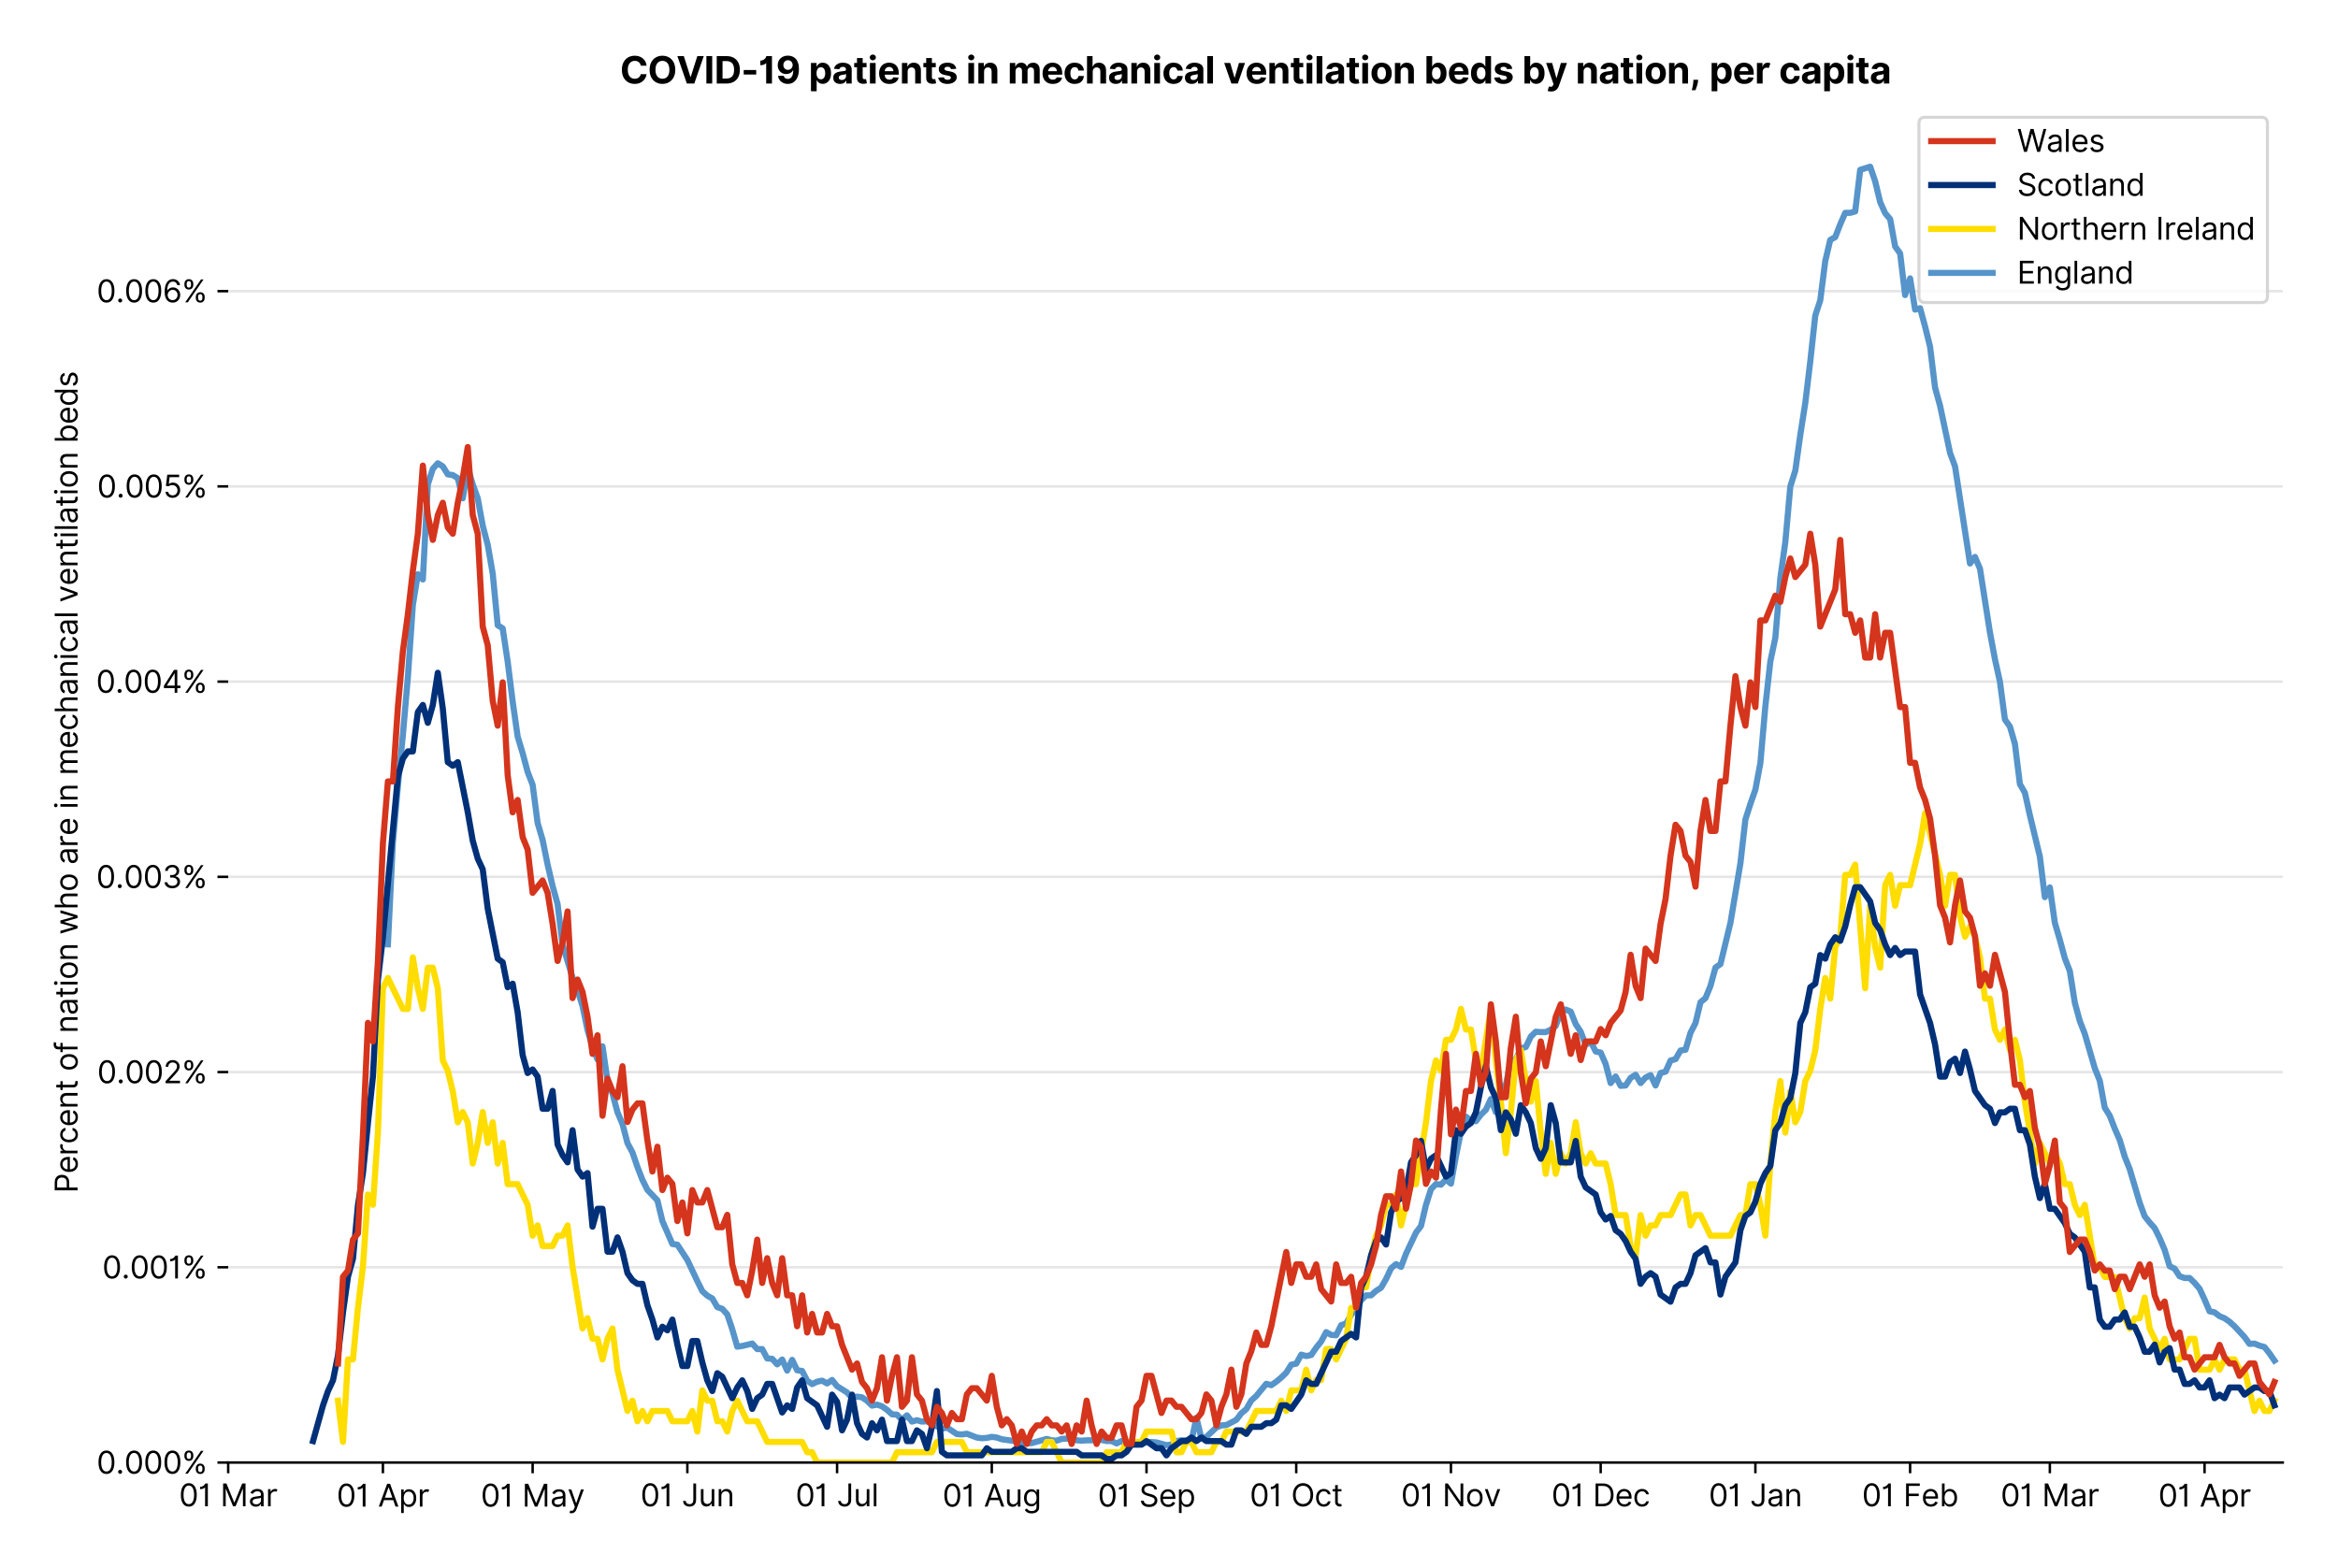 <?xml version="1.0" encoding="utf-8" standalone="no"?>
<!DOCTYPE svg PUBLIC "-//W3C//DTD SVG 1.1//EN"
  "http://www.w3.org/Graphics/SVG/1.1/DTD/svg11.dtd">
<svg version="1.1" viewBox="0 0 761.97 511.276" xmlns="http://www.w3.org/2000/svg" xmlns:xlink="http://www.w3.org/1999/xlink">
 <defs>
  <style type="text/css">*{stroke-linecap:butt;stroke-linejoin:round;}</style>
 </defs>
 <g id="figure_1">
  <g id="patch_1">
   <path d="M 0 511.276 
L 761.97 511.276 
L 761.97 0 
L 0 0 
z
" style="fill:#ffffff;"/>
  </g>
  <g id="axes_1">
   <g id="patch_2">
    <path d="M 74.37 476.745 
L 743.97 476.745 
L 743.97 33.225 
L 74.37 33.225 
z
" style="fill:#ffffff;"/>
   </g>
   <g id="matplotlib.axis_1">
    <g id="xtick_1">
     <g id="line2d_1">
      <defs>
       <path d="M 0 0 
L 0 3.5 
" id="m7482cc1d70" style="stroke:#000000;stroke-width:0.8;"/>
      </defs>
      <g>
       <use style="stroke:#000000;stroke-width:0.8;" x="74.37" xlink:href="#m7482cc1d70" y="476.745"/>
      </g>
     </g>
     <g id="text_1">
      <!-- 01 Mar -->
      <g transform="translate(58.334 491.018)scale(0.1 -0.1)">
       <defs>
        <path d="M 2000 -64 
Q 1230 -64 806 561 
Q 382 1186 382 2327 
Q 382 3459 809 4088 
Q 1236 4718 2000 4718 
Q 2764 4718 3191 4088 
Q 3618 3459 3618 2327 
Q 3618 1186 3194 561 
Q 2771 -64 2000 -64 
z
M 2000 436 
Q 2509 436 2791 927 
Q 3073 1418 3073 2327 
Q 3073 3234 2789 3730 
Q 2505 4227 2000 4227 
Q 1496 4227 1211 3730 
Q 927 3234 927 2327 
Q 927 1418 1210 927 
Q 1493 436 2000 436 
z
" id="Inter-Regular-30" transform="scale(0.016)"/>
        <path d="M 1973 4655 
L 1973 0 
L 1409 0 
L 1409 3836 
L 1373 3836 
Q 1341 3773 1209 3692 
Q 1077 3611 868 3551 
Q 659 3491 391 3491 
L 391 3964 
Q 661 3964 859 4061 
Q 1057 4159 1190 4291 
Q 1323 4423 1392 4529 
Q 1461 4636 1473 4655 
L 1973 4655 
z
" id="Inter-Regular-31" transform="scale(0.016)"/>
        <path id="Inter-Regular-20" transform="scale(0.016)"/>
        <path d="M 564 4655 
L 1236 4655 
L 2818 791 
L 2873 791 
L 4455 4655 
L 5127 4655 
L 5127 0 
L 4600 0 
L 4600 3536 
L 4555 3536 
L 3100 0 
L 2591 0 
L 1136 3536 
L 1091 3536 
L 1091 0 
L 564 0 
L 564 4655 
z
" id="Inter-Regular-4d" transform="scale(0.016)"/>
        <path d="M 1518 -82 
Q 1186 -82 916 44 
Q 646 170 486 410 
Q 327 650 327 991 
Q 327 1291 445 1478 
Q 564 1666 761 1773 
Q 959 1880 1199 1933 
Q 1439 1986 1682 2018 
Q 2000 2059 2199 2080 
Q 2398 2102 2490 2154 
Q 2582 2207 2582 2336 
L 2582 2355 
Q 2582 2691 2399 2877 
Q 2216 3064 1846 3064 
Q 1461 3064 1243 2895 
Q 1025 2727 936 2536 
L 427 2718 
Q 564 3036 792 3214 
Q 1021 3393 1292 3464 
Q 1564 3536 1827 3536 
Q 1996 3536 2215 3496 
Q 2434 3457 2640 3334 
Q 2846 3211 2982 2963 
Q 3118 2716 3118 2300 
L 3118 0 
L 2582 0 
L 2582 473 
L 2555 473 
Q 2500 359 2373 229 
Q 2246 100 2034 9 
Q 1823 -82 1518 -82 
z
M 1600 400 
Q 1918 400 2137 525 
Q 2357 650 2469 847 
Q 2582 1045 2582 1264 
L 2582 1755 
Q 2548 1714 2433 1681 
Q 2318 1648 2169 1624 
Q 2021 1600 1881 1583 
Q 1741 1566 1655 1555 
Q 1446 1527 1265 1467 
Q 1084 1407 974 1287 
Q 864 1168 864 964 
Q 864 684 1072 542 
Q 1280 400 1600 400 
z
" id="Inter-Regular-61" transform="scale(0.016)"/>
        <path d="M 491 0 
L 491 3491 
L 1009 3491 
L 1009 2964 
L 1046 2964 
Q 1139 3223 1389 3384 
Q 1639 3545 1955 3545 
Q 2100 3545 2209 3511 
Q 2318 3477 2400 3418 
L 2218 2964 
Q 2161 2993 2085 3010 
Q 2009 3027 1909 3027 
Q 1527 3027 1277 2794 
Q 1027 2561 1027 2209 
L 1027 0 
L 491 0 
z
" id="Inter-Regular-72" transform="scale(0.016)"/>
       </defs>
       <use xlink:href="#Inter-Regular-30"/>
       <use x="62.5" xlink:href="#Inter-Regular-31"/>
       <use x="106.676" xlink:href="#Inter-Regular-20"/>
       <use x="134.801" xlink:href="#Inter-Regular-4d"/>
       <use x="225.994" xlink:href="#Inter-Regular-61"/>
       <use x="282.386" xlink:href="#Inter-Regular-72"/>
      </g>
     </g>
    </g>
    <g id="xtick_2">
     <g id="line2d_2">
      <g>
       <use style="stroke:#000000;stroke-width:0.8;" x="124.793" xlink:href="#m7482cc1d70" y="476.745"/>
      </g>
     </g>
     <g id="text_2">
      <!-- 01 Apr -->
      <g transform="translate(109.708 491.117)scale(0.1 -0.1)">
       <defs>
        <path d="M 755 0 
L 164 0 
L 1873 4655 
L 2455 4655 
L 4164 0 
L 3573 0 
L 3105 1318 
L 1223 1318 
L 755 0 
z
M 1400 1818 
L 2927 1818 
L 2182 3918 
L 2146 3918 
L 1400 1818 
z
" id="Inter-Regular-41" transform="scale(0.016)"/>
        <path d="M 491 -1309 
L 491 3491 
L 1009 3491 
L 1009 2936 
L 1073 2936 
Q 1132 3027 1237 3169 
Q 1343 3311 1542 3423 
Q 1741 3536 2082 3536 
Q 2523 3536 2859 3315 
Q 3196 3095 3384 2690 
Q 3573 2286 3573 1736 
Q 3573 1182 3384 776 
Q 3196 370 2861 148 
Q 2527 -73 2091 -73 
Q 1755 -73 1552 39 
Q 1350 152 1241 296 
Q 1132 441 1073 536 
L 1027 536 
L 1027 -1309 
L 491 -1309 
z
M 1018 1745 
Q 1018 1152 1276 780 
Q 1534 409 2018 409 
Q 2355 409 2581 587 
Q 2807 766 2921 1069 
Q 3036 1373 3036 1745 
Q 3036 2114 2923 2410 
Q 2811 2707 2585 2881 
Q 2359 3055 2018 3055 
Q 1527 3055 1272 2693 
Q 1018 2332 1018 1745 
z
" id="Inter-Regular-70" transform="scale(0.016)"/>
       </defs>
       <use xlink:href="#Inter-Regular-30"/>
       <use x="62.5" xlink:href="#Inter-Regular-31"/>
       <use x="106.676" xlink:href="#Inter-Regular-20"/>
       <use x="134.801" xlink:href="#Inter-Regular-41"/>
       <use x="202.415" xlink:href="#Inter-Regular-70"/>
       <use x="263.352" xlink:href="#Inter-Regular-72"/>
      </g>
     </g>
    </g>
    <g id="xtick_3">
     <g id="line2d_3">
      <g>
       <use style="stroke:#000000;stroke-width:0.8;" x="173.59" xlink:href="#m7482cc1d70" y="476.745"/>
      </g>
     </g>
     <g id="text_3">
      <!-- 01 May -->
      <g transform="translate(156.686 491.117)scale(0.1 -0.1)">
       <defs>
        <path d="M 818 -1355 
Q 682 -1355 575 -1333 
Q 468 -1311 427 -1291 
L 564 -818 
Q 857 -893 1053 -814 
Q 1250 -736 1391 -345 
L 1509 -18 
L 218 3491 
L 800 3491 
L 1764 709 
L 1800 709 
L 2764 3491 
L 3346 3491 
L 1846 -564 
Q 1550 -1355 818 -1355 
z
" id="Inter-Regular-79" transform="scale(0.016)"/>
       </defs>
       <use xlink:href="#Inter-Regular-30"/>
       <use x="62.5" xlink:href="#Inter-Regular-31"/>
       <use x="106.676" xlink:href="#Inter-Regular-20"/>
       <use x="134.801" xlink:href="#Inter-Regular-4d"/>
       <use x="225.994" xlink:href="#Inter-Regular-61"/>
       <use x="282.386" xlink:href="#Inter-Regular-79"/>
      </g>
     </g>
    </g>
    <g id="xtick_4">
     <g id="line2d_4">
      <g>
       <use style="stroke:#000000;stroke-width:0.8;" x="224.013" xlink:href="#m7482cc1d70" y="476.745"/>
      </g>
     </g>
     <g id="text_4">
      <!-- 01 Jun -->
      <g transform="translate(208.728 491.018)scale(0.1 -0.1)">
       <defs>
        <path d="M 2346 4655 
L 2909 4655 
L 2909 1327 
Q 2909 657 2549 296 
Q 2189 -64 1582 -64 
Q 1200 -64 902 76 
Q 605 216 434 475 
Q 264 734 264 1091 
L 818 1091 
Q 818 795 1034 615 
Q 1250 436 1582 436 
Q 1948 436 2147 664 
Q 2346 893 2346 1327 
L 2346 4655 
z
" id="Inter-Regular-4a" transform="scale(0.016)"/>
        <path d="M 2691 1427 
L 2691 3491 
L 3227 3491 
L 3227 0 
L 2691 0 
L 2691 591 
L 2655 591 
Q 2532 325 2273 140 
Q 2014 -45 1618 -45 
Q 1127 -45 809 280 
Q 491 605 491 1273 
L 491 3491 
L 1027 3491 
L 1027 1309 
Q 1027 927 1242 700 
Q 1457 473 1791 473 
Q 1991 473 2199 575 
Q 2407 677 2549 888 
Q 2691 1100 2691 1427 
z
" id="Inter-Regular-75" transform="scale(0.016)"/>
        <path d="M 1027 2100 
L 1027 0 
L 491 0 
L 491 3491 
L 1009 3491 
L 1009 2945 
L 1055 2945 
Q 1177 3211 1427 3373 
Q 1677 3536 2073 3536 
Q 2602 3536 2928 3211 
Q 3255 2886 3255 2218 
L 3255 0 
L 2718 0 
L 2718 2182 
Q 2718 2593 2504 2824 
Q 2291 3055 1918 3055 
Q 1534 3055 1280 2806 
Q 1027 2557 1027 2100 
z
" id="Inter-Regular-6e" transform="scale(0.016)"/>
       </defs>
       <use xlink:href="#Inter-Regular-30"/>
       <use x="62.5" xlink:href="#Inter-Regular-31"/>
       <use x="106.676" xlink:href="#Inter-Regular-20"/>
       <use x="134.801" xlink:href="#Inter-Regular-4a"/>
       <use x="189.063" xlink:href="#Inter-Regular-75"/>
       <use x="247.159" xlink:href="#Inter-Regular-6e"/>
      </g>
     </g>
    </g>
    <g id="xtick_5">
     <g id="line2d_5">
      <g>
       <use style="stroke:#000000;stroke-width:0.8;" x="272.809" xlink:href="#m7482cc1d70" y="476.745"/>
      </g>
     </g>
     <g id="text_5">
      <!-- 01 Jul -->
      <g transform="translate(259.265 491.018)scale(0.1 -0.1)">
       <defs>
        <path d="M 1027 4655 
L 1027 0 
L 491 0 
L 491 4655 
L 1027 4655 
z
" id="Inter-Regular-6c" transform="scale(0.016)"/>
       </defs>
       <use xlink:href="#Inter-Regular-30"/>
       <use x="62.5" xlink:href="#Inter-Regular-31"/>
       <use x="106.676" xlink:href="#Inter-Regular-20"/>
       <use x="134.801" xlink:href="#Inter-Regular-4a"/>
       <use x="189.063" xlink:href="#Inter-Regular-75"/>
       <use x="247.159" xlink:href="#Inter-Regular-6c"/>
      </g>
     </g>
    </g>
    <g id="xtick_6">
     <g id="line2d_6">
      <g>
       <use style="stroke:#000000;stroke-width:0.8;" x="323.232" xlink:href="#m7482cc1d70" y="476.745"/>
      </g>
     </g>
     <g id="text_6">
      <!-- 01 Aug -->
      <g transform="translate(307.16 491.117)scale(0.1 -0.1)">
       <defs>
        <path d="M 1900 -1382 
Q 1316 -1382 976 -1169 
Q 636 -957 473 -682 
L 900 -382 
Q 973 -477 1084 -601 
Q 1196 -725 1390 -817 
Q 1584 -909 1900 -909 
Q 2323 -909 2598 -704 
Q 2873 -500 2873 -64 
L 2873 645 
L 2827 645 
Q 2768 550 2660 410 
Q 2552 270 2351 162 
Q 2150 55 1809 55 
Q 1386 55 1051 255 
Q 716 455 521 836 
Q 327 1218 327 1764 
Q 327 2300 516 2699 
Q 705 3098 1041 3317 
Q 1377 3536 1818 3536 
Q 2159 3536 2360 3423 
Q 2561 3311 2669 3169 
Q 2777 3027 2836 2936 
L 2891 2936 
L 2891 3491 
L 3409 3491 
L 3409 -100 
Q 3409 -550 3205 -833 
Q 3002 -1116 2660 -1249 
Q 2318 -1382 1900 -1382 
z
M 1882 536 
Q 2366 536 2624 864 
Q 2882 1193 2882 1773 
Q 2882 2339 2627 2697 
Q 2373 3055 1882 3055 
Q 1541 3055 1315 2882 
Q 1089 2709 976 2418 
Q 864 2127 864 1773 
Q 864 1227 1120 881 
Q 1377 536 1882 536 
z
" id="Inter-Regular-67" transform="scale(0.016)"/>
       </defs>
       <use xlink:href="#Inter-Regular-30"/>
       <use x="62.5" xlink:href="#Inter-Regular-31"/>
       <use x="106.676" xlink:href="#Inter-Regular-20"/>
       <use x="134.801" xlink:href="#Inter-Regular-41"/>
       <use x="202.415" xlink:href="#Inter-Regular-75"/>
       <use x="260.511" xlink:href="#Inter-Regular-67"/>
      </g>
     </g>
    </g>
    <g id="xtick_7">
     <g id="line2d_7">
      <g>
       <use style="stroke:#000000;stroke-width:0.8;" x="373.655" xlink:href="#m7482cc1d70" y="476.745"/>
      </g>
     </g>
     <g id="text_7">
      <!-- 01 Sep -->
      <g transform="translate(357.767 491.117)scale(0.1 -0.1)">
       <defs>
        <path d="M 3109 3491 
Q 3068 3836 2777 4027 
Q 2486 4218 2064 4218 
Q 1600 4218 1318 3999 
Q 1036 3780 1036 3445 
Q 1036 3195 1189 3042 
Q 1343 2889 1553 2803 
Q 1764 2718 1936 2673 
L 2409 2545 
Q 2591 2498 2815 2414 
Q 3039 2330 3244 2185 
Q 3450 2041 3584 1816 
Q 3718 1591 3718 1264 
Q 3718 886 3521 581 
Q 3325 277 2949 97 
Q 2573 -82 2036 -82 
Q 1286 -82 845 272 
Q 405 627 364 1200 
L 946 1200 
Q 968 936 1124 764 
Q 1280 593 1519 510 
Q 1759 427 2036 427 
Q 2359 427 2616 533 
Q 2873 639 3023 828 
Q 3173 1018 3173 1273 
Q 3173 1505 3043 1650 
Q 2914 1795 2702 1886 
Q 2491 1977 2246 2045 
L 1673 2209 
Q 1127 2366 809 2657 
Q 491 2948 491 3418 
Q 491 3809 703 4101 
Q 916 4393 1276 4555 
Q 1636 4718 2082 4718 
Q 2532 4718 2882 4558 
Q 3232 4398 3437 4120 
Q 3643 3843 3655 3491 
L 3109 3491 
z
" id="Inter-Regular-53" transform="scale(0.016)"/>
        <path d="M 1955 -73 
Q 1450 -73 1085 151 
Q 721 375 524 778 
Q 327 1182 327 1718 
Q 327 2255 524 2665 
Q 721 3075 1074 3305 
Q 1427 3536 1900 3536 
Q 2173 3536 2439 3445 
Q 2705 3355 2923 3151 
Q 3141 2948 3270 2614 
Q 3400 2280 3400 1791 
L 3400 1564 
L 866 1564 
Q 884 1005 1183 707 
Q 1482 409 1955 409 
Q 2271 409 2498 545 
Q 2725 682 2827 955 
L 3346 809 
Q 3223 414 2854 170 
Q 2486 -73 1955 -73 
z
M 866 2027 
L 2855 2027 
Q 2855 2470 2595 2762 
Q 2336 3055 1900 3055 
Q 1593 3055 1368 2911 
Q 1143 2768 1013 2533 
Q 884 2298 866 2027 
z
" id="Inter-Regular-65" transform="scale(0.016)"/>
       </defs>
       <use xlink:href="#Inter-Regular-30"/>
       <use x="62.5" xlink:href="#Inter-Regular-31"/>
       <use x="106.676" xlink:href="#Inter-Regular-20"/>
       <use x="134.801" xlink:href="#Inter-Regular-53"/>
       <use x="198.58" xlink:href="#Inter-Regular-65"/>
       <use x="256.818" xlink:href="#Inter-Regular-70"/>
      </g>
     </g>
    </g>
    <g id="xtick_8">
     <g id="line2d_8">
      <g>
       <use style="stroke:#000000;stroke-width:0.8;" x="422.451" xlink:href="#m7482cc1d70" y="476.745"/>
      </g>
     </g>
     <g id="text_8">
      <!-- 01 Oct -->
      <g transform="translate(407.295 491.018)scale(0.1 -0.1)">
       <defs>
        <path d="M 4491 2327 
Q 4491 1591 4225 1054 
Q 3959 518 3495 227 
Q 3032 -64 2436 -64 
Q 1841 -64 1377 227 
Q 914 518 648 1054 
Q 382 1591 382 2327 
Q 382 3064 648 3600 
Q 914 4136 1377 4427 
Q 1841 4718 2436 4718 
Q 3032 4718 3495 4427 
Q 3959 4136 4225 3600 
Q 4491 3064 4491 2327 
z
M 3946 2327 
Q 3946 2932 3744 3348 
Q 3543 3764 3201 3977 
Q 2859 4191 2436 4191 
Q 2014 4191 1672 3977 
Q 1330 3764 1128 3348 
Q 927 2932 927 2327 
Q 927 1723 1128 1307 
Q 1330 891 1672 677 
Q 2014 464 2436 464 
Q 2859 464 3201 677 
Q 3543 891 3744 1307 
Q 3946 1723 3946 2327 
z
" id="Inter-Regular-4f" transform="scale(0.016)"/>
        <path d="M 1909 -73 
Q 1418 -73 1063 159 
Q 709 391 518 798 
Q 327 1205 327 1727 
Q 327 2259 524 2667 
Q 721 3075 1074 3305 
Q 1427 3536 1900 3536 
Q 2268 3536 2563 3400 
Q 2859 3264 3047 3018 
Q 3236 2773 3282 2445 
L 2746 2445 
Q 2684 2684 2474 2869 
Q 2264 3055 1909 3055 
Q 1439 3055 1151 2697 
Q 864 2339 864 1745 
Q 864 1139 1148 774 
Q 1432 409 1909 409 
Q 2223 409 2447 570 
Q 2671 732 2746 1018 
L 3282 1018 
Q 3236 709 3058 462 
Q 2880 216 2588 71 
Q 2296 -73 1909 -73 
z
" id="Inter-Regular-63" transform="scale(0.016)"/>
        <path d="M 2009 3491 
L 2009 3036 
L 1264 3036 
L 1264 1000 
Q 1264 773 1331 660 
Q 1398 548 1503 510 
Q 1609 473 1727 473 
Q 1816 473 1873 483 
Q 1930 493 1964 500 
L 2073 18 
Q 2018 -2 1920 -23 
Q 1823 -45 1673 -45 
Q 1446 -45 1228 52 
Q 1011 150 869 350 
Q 727 550 727 855 
L 727 3036 
L 200 3036 
L 200 3491 
L 727 3491 
L 727 4327 
L 1264 4327 
L 1264 3491 
L 2009 3491 
z
" id="Inter-Regular-74" transform="scale(0.016)"/>
       </defs>
       <use xlink:href="#Inter-Regular-30"/>
       <use x="62.5" xlink:href="#Inter-Regular-31"/>
       <use x="106.676" xlink:href="#Inter-Regular-20"/>
       <use x="134.801" xlink:href="#Inter-Regular-4f"/>
       <use x="210.938" xlink:href="#Inter-Regular-63"/>
       <use x="266.761" xlink:href="#Inter-Regular-74"/>
      </g>
     </g>
    </g>
    <g id="xtick_9">
     <g id="line2d_9">
      <g>
       <use style="stroke:#000000;stroke-width:0.8;" x="472.874" xlink:href="#m7482cc1d70" y="476.745"/>
      </g>
     </g>
     <g id="text_9">
      <!-- 01 Nov -->
      <g transform="translate(456.603 491.018)scale(0.1 -0.1)">
       <defs>
        <path d="M 4255 4655 
L 4255 0 
L 3709 0 
L 1173 3655 
L 1127 3655 
L 1127 0 
L 564 0 
L 564 4655 
L 1109 4655 
L 3655 991 
L 3700 991 
L 3700 4655 
L 4255 4655 
z
" id="Inter-Regular-4e" transform="scale(0.016)"/>
        <path d="M 1909 -73 
Q 1436 -73 1080 152 
Q 725 377 526 781 
Q 327 1186 327 1727 
Q 327 2273 526 2679 
Q 725 3086 1080 3311 
Q 1436 3536 1909 3536 
Q 2382 3536 2737 3311 
Q 3093 3086 3292 2679 
Q 3491 2273 3491 1727 
Q 3491 1186 3292 781 
Q 3093 377 2737 152 
Q 2382 -73 1909 -73 
z
M 1909 409 
Q 2268 409 2500 593 
Q 2732 777 2843 1077 
Q 2955 1377 2955 1727 
Q 2955 2077 2843 2379 
Q 2732 2682 2500 2868 
Q 2268 3055 1909 3055 
Q 1550 3055 1318 2868 
Q 1086 2682 975 2379 
Q 864 2077 864 1727 
Q 864 1377 975 1077 
Q 1086 777 1318 593 
Q 1550 409 1909 409 
z
" id="Inter-Regular-6f" transform="scale(0.016)"/>
        <path d="M 3346 3491 
L 2055 0 
L 1509 0 
L 218 3491 
L 800 3491 
L 1764 709 
L 1800 709 
L 2764 3491 
L 3346 3491 
z
" id="Inter-Regular-76" transform="scale(0.016)"/>
       </defs>
       <use xlink:href="#Inter-Regular-30"/>
       <use x="62.5" xlink:href="#Inter-Regular-31"/>
       <use x="106.676" xlink:href="#Inter-Regular-20"/>
       <use x="134.801" xlink:href="#Inter-Regular-4e"/>
       <use x="210.085" xlink:href="#Inter-Regular-6f"/>
       <use x="269.744" xlink:href="#Inter-Regular-76"/>
      </g>
     </g>
    </g>
    <g id="xtick_10">
     <g id="line2d_10">
      <g>
       <use style="stroke:#000000;stroke-width:0.8;" x="521.67" xlink:href="#m7482cc1d70" y="476.745"/>
      </g>
     </g>
     <g id="text_10">
      <!-- 01 Dec -->
      <g transform="translate(505.634 491.018)scale(0.1 -0.1)">
       <defs>
        <path d="M 2000 0 
L 564 0 
L 564 4655 
L 2064 4655 
Q 2741 4655 3223 4376 
Q 3705 4098 3961 3578 
Q 4218 3059 4218 2336 
Q 4218 1609 3959 1085 
Q 3700 561 3204 280 
Q 2709 0 2000 0 
z
M 1127 500 
L 1964 500 
Q 2830 500 3251 992 
Q 3673 1484 3673 2336 
Q 3673 3182 3259 3668 
Q 2846 4155 2027 4155 
L 1127 4155 
L 1127 500 
z
" id="Inter-Regular-44" transform="scale(0.016)"/>
       </defs>
       <use xlink:href="#Inter-Regular-30"/>
       <use x="62.5" xlink:href="#Inter-Regular-31"/>
       <use x="106.676" xlink:href="#Inter-Regular-20"/>
       <use x="134.801" xlink:href="#Inter-Regular-44"/>
       <use x="206.676" xlink:href="#Inter-Regular-65"/>
       <use x="264.915" xlink:href="#Inter-Regular-63"/>
      </g>
     </g>
    </g>
    <g id="xtick_11">
     <g id="line2d_11">
      <g>
       <use style="stroke:#000000;stroke-width:0.8;" x="572.093" xlink:href="#m7482cc1d70" y="476.745"/>
      </g>
     </g>
     <g id="text_11">
      <!-- 01 Jan -->
      <g transform="translate(556.894 491.018)scale(0.1 -0.1)">
       <use xlink:href="#Inter-Regular-30"/>
       <use x="62.5" xlink:href="#Inter-Regular-31"/>
       <use x="106.676" xlink:href="#Inter-Regular-20"/>
       <use x="134.801" xlink:href="#Inter-Regular-4a"/>
       <use x="189.063" xlink:href="#Inter-Regular-61"/>
       <use x="245.455" xlink:href="#Inter-Regular-6e"/>
      </g>
     </g>
    </g>
    <g id="xtick_12">
     <g id="line2d_12">
      <g>
       <use style="stroke:#000000;stroke-width:0.8;" x="622.516" xlink:href="#m7482cc1d70" y="476.745"/>
      </g>
     </g>
     <g id="text_12">
      <!-- 01 Feb -->
      <g transform="translate(606.827 491.018)scale(0.1 -0.1)">
       <defs>
        <path d="M 564 0 
L 564 4655 
L 3355 4655 
L 3355 4155 
L 1127 4155 
L 1127 2582 
L 3146 2582 
L 3146 2082 
L 1127 2082 
L 1127 0 
L 564 0 
z
" id="Inter-Regular-46" transform="scale(0.016)"/>
        <path d="M 564 0 
L 564 4655 
L 1100 4655 
L 1100 2936 
L 1146 2936 
Q 1205 3027 1310 3169 
Q 1416 3311 1615 3423 
Q 1814 3536 2155 3536 
Q 2596 3536 2932 3315 
Q 3268 3095 3457 2690 
Q 3646 2286 3646 1736 
Q 3646 1182 3457 776 
Q 3268 370 2934 148 
Q 2600 -73 2164 -73 
Q 1827 -73 1625 39 
Q 1423 152 1314 296 
Q 1205 441 1146 536 
L 1082 536 
L 1082 0 
L 564 0 
z
M 1091 1745 
Q 1091 1152 1349 780 
Q 1607 409 2091 409 
Q 2427 409 2653 587 
Q 2880 766 2994 1069 
Q 3109 1373 3109 1745 
Q 3109 2114 2996 2410 
Q 2884 2707 2658 2881 
Q 2432 3055 2091 3055 
Q 1600 3055 1345 2693 
Q 1091 2332 1091 1745 
z
" id="Inter-Regular-62" transform="scale(0.016)"/>
       </defs>
       <use xlink:href="#Inter-Regular-30"/>
       <use x="62.5" xlink:href="#Inter-Regular-31"/>
       <use x="106.676" xlink:href="#Inter-Regular-20"/>
       <use x="134.801" xlink:href="#Inter-Regular-46"/>
       <use x="193.466" xlink:href="#Inter-Regular-65"/>
       <use x="251.705" xlink:href="#Inter-Regular-62"/>
      </g>
     </g>
    </g>
    <g id="xtick_13">
     <g id="line2d_13">
      <g>
       <use style="stroke:#000000;stroke-width:0.8;" x="668.059" xlink:href="#m7482cc1d70" y="476.745"/>
      </g>
     </g>
     <g id="text_13">
      <!-- 01 Mar -->
      <g transform="translate(652.023 491.018)scale(0.1 -0.1)">
       <use xlink:href="#Inter-Regular-30"/>
       <use x="62.5" xlink:href="#Inter-Regular-31"/>
       <use x="106.676" xlink:href="#Inter-Regular-20"/>
       <use x="134.801" xlink:href="#Inter-Regular-4d"/>
       <use x="225.994" xlink:href="#Inter-Regular-61"/>
       <use x="282.386" xlink:href="#Inter-Regular-72"/>
      </g>
     </g>
    </g>
    <g id="xtick_14">
     <g id="line2d_14">
      <g>
       <use style="stroke:#000000;stroke-width:0.8;" x="718.482" xlink:href="#m7482cc1d70" y="476.745"/>
      </g>
     </g>
     <g id="text_14">
      <!-- 01 Apr -->
      <g transform="translate(703.397 491.117)scale(0.1 -0.1)">
       <use xlink:href="#Inter-Regular-30"/>
       <use x="62.5" xlink:href="#Inter-Regular-31"/>
       <use x="106.676" xlink:href="#Inter-Regular-20"/>
       <use x="134.801" xlink:href="#Inter-Regular-41"/>
       <use x="202.415" xlink:href="#Inter-Regular-70"/>
       <use x="263.352" xlink:href="#Inter-Regular-72"/>
      </g>
     </g>
    </g>
   </g>
   <g id="matplotlib.axis_2">
    <g id="ytick_1">
     <g id="line2d_15">
      <path clip-path="url(#p510aff1890)" d="M 74.37 476.745 
L 743.97 476.745 
" style="fill:none;stroke:#e5e5e5;stroke-linecap:square;stroke-width:0.8;"/>
     </g>
     <g id="line2d_16">
      <defs>
       <path d="M 0 0 
L -3.5 0 
" id="mbc4b39c6ec" style="stroke:#000000;stroke-width:0.8;"/>
      </defs>
      <g>
       <use style="stroke:#000000;stroke-width:0.8;" x="74.37" xlink:href="#mbc4b39c6ec" y="476.745"/>
      </g>
     </g>
     <g id="text_15">
      <!-- 0.000% -->
      <g transform="translate(31.489 480.382)scale(0.1 -0.1)">
       <defs>
        <path d="M 882 -36 
Q 714 -36 593 84 
Q 473 205 473 373 
Q 473 541 593 661 
Q 714 782 882 782 
Q 1050 782 1170 661 
Q 1291 541 1291 373 
Q 1291 205 1170 84 
Q 1050 -36 882 -36 
z
" id="Inter-Regular-2e" transform="scale(0.016)"/>
        <path d="M 2855 873 
L 2855 1118 
Q 2855 1373 2960 1585 
Q 3066 1798 3269 1926 
Q 3473 2055 3764 2055 
Q 4059 2055 4259 1926 
Q 4459 1798 4561 1585 
Q 4664 1373 4664 1118 
L 4664 873 
Q 4664 618 4560 405 
Q 4457 193 4256 64 
Q 4055 -64 3764 -64 
Q 3468 -64 3266 64 
Q 3064 193 2959 405 
Q 2855 618 2855 873 
z
M 536 3536 
L 536 3782 
Q 536 4036 642 4248 
Q 748 4461 951 4589 
Q 1155 4718 1446 4718 
Q 1741 4718 1941 4589 
Q 2141 4461 2243 4248 
Q 2346 4036 2346 3782 
L 2346 3536 
Q 2346 3282 2242 3069 
Q 2139 2857 1937 2728 
Q 1736 2600 1446 2600 
Q 1150 2600 948 2728 
Q 746 2857 641 3069 
Q 536 3282 536 3536 
z
M 709 0 
L 3909 4655 
L 4427 4655 
L 1227 0 
L 709 0 
z
M 3318 1118 
L 3318 873 
Q 3318 661 3418 494 
Q 3518 327 3764 327 
Q 4002 327 4101 494 
Q 4200 661 4200 873 
L 4200 1118 
Q 4200 1330 4104 1497 
Q 4009 1664 3764 1664 
Q 3525 1664 3421 1497 
Q 3318 1330 3318 1118 
z
M 1000 3782 
L 1000 3536 
Q 1000 3325 1100 3158 
Q 1200 2991 1446 2991 
Q 1684 2991 1783 3158 
Q 1882 3325 1882 3536 
L 1882 3782 
Q 1882 3993 1786 4160 
Q 1691 4327 1446 4327 
Q 1207 4327 1103 4160 
Q 1000 3993 1000 3782 
z
" id="Inter-Regular-25" transform="scale(0.016)"/>
       </defs>
       <use xlink:href="#Inter-Regular-30"/>
       <use x="62.5" xlink:href="#Inter-Regular-2e"/>
       <use x="90.057" xlink:href="#Inter-Regular-30"/>
       <use x="152.557" xlink:href="#Inter-Regular-30"/>
       <use x="215.057" xlink:href="#Inter-Regular-30"/>
       <use x="277.557" xlink:href="#Inter-Regular-25"/>
      </g>
     </g>
    </g>
    <g id="ytick_2">
     <g id="line2d_17">
      <path clip-path="url(#p510aff1890)" d="M 74.37 413.106 
L 743.97 413.106 
" style="fill:none;stroke:#e5e5e5;stroke-linecap:square;stroke-width:0.8;"/>
     </g>
     <g id="line2d_18">
      <g>
       <use style="stroke:#000000;stroke-width:0.8;" x="74.37" xlink:href="#mbc4b39c6ec" y="413.106"/>
      </g>
     </g>
     <g id="text_16">
      <!-- 0.001% -->
      <g transform="translate(33.322 416.742)scale(0.1 -0.1)">
       <use xlink:href="#Inter-Regular-30"/>
       <use x="62.5" xlink:href="#Inter-Regular-2e"/>
       <use x="90.057" xlink:href="#Inter-Regular-30"/>
       <use x="152.557" xlink:href="#Inter-Regular-30"/>
       <use x="215.057" xlink:href="#Inter-Regular-31"/>
       <use x="259.233" xlink:href="#Inter-Regular-25"/>
      </g>
     </g>
    </g>
    <g id="ytick_3">
     <g id="line2d_19">
      <path clip-path="url(#p510aff1890)" d="M 74.37 349.467 
L 743.97 349.467 
" style="fill:none;stroke:#e5e5e5;stroke-linecap:square;stroke-width:0.8;"/>
     </g>
     <g id="line2d_20">
      <g>
       <use style="stroke:#000000;stroke-width:0.8;" x="74.37" xlink:href="#mbc4b39c6ec" y="349.467"/>
      </g>
     </g>
     <g id="text_17">
      <!-- 0.002% -->
      <g transform="translate(31.688 353.103)scale(0.1 -0.1)">
       <defs>
        <path d="M 482 0 
L 482 409 
L 2018 2091 
Q 2289 2386 2464 2605 
Q 2639 2825 2724 3019 
Q 2809 3214 2809 3427 
Q 2809 3795 2553 4011 
Q 2298 4227 1918 4227 
Q 1514 4227 1275 3985 
Q 1036 3743 1036 3345 
L 500 3345 
Q 500 3755 688 4064 
Q 877 4373 1203 4545 
Q 1530 4718 1936 4718 
Q 2346 4718 2661 4545 
Q 2977 4373 3156 4079 
Q 3336 3786 3336 3427 
Q 3336 3170 3244 2926 
Q 3152 2682 2926 2383 
Q 2700 2084 2300 1655 
L 1255 536 
L 1255 500 
L 3418 500 
L 3418 0 
L 482 0 
z
" id="Inter-Regular-32" transform="scale(0.016)"/>
       </defs>
       <use xlink:href="#Inter-Regular-30"/>
       <use x="62.5" xlink:href="#Inter-Regular-2e"/>
       <use x="90.057" xlink:href="#Inter-Regular-30"/>
       <use x="152.557" xlink:href="#Inter-Regular-30"/>
       <use x="215.057" xlink:href="#Inter-Regular-32"/>
       <use x="275.568" xlink:href="#Inter-Regular-25"/>
      </g>
     </g>
    </g>
    <g id="ytick_4">
     <g id="line2d_21">
      <path clip-path="url(#p510aff1890)" d="M 74.37 285.827 
L 743.97 285.827 
" style="fill:none;stroke:#e5e5e5;stroke-linecap:square;stroke-width:0.8;"/>
     </g>
     <g id="line2d_22">
      <g>
       <use style="stroke:#000000;stroke-width:0.8;" x="74.37" xlink:href="#mbc4b39c6ec" y="285.827"/>
      </g>
     </g>
     <g id="text_18">
      <!-- 0.003% -->
      <g transform="translate(31.375 289.464)scale(0.1 -0.1)">
       <defs>
        <path d="M 2055 -64 
Q 1605 -64 1253 90 
Q 902 245 696 521 
Q 491 798 473 1164 
L 1046 1164 
Q 1071 827 1356 631 
Q 1641 436 2046 436 
Q 2493 436 2783 664 
Q 3073 893 3073 1264 
Q 3073 1650 2787 1893 
Q 2502 2136 1973 2136 
L 1600 2136 
L 1600 2636 
L 1973 2636 
Q 2386 2636 2647 2856 
Q 2909 3077 2909 3445 
Q 2909 3798 2679 4012 
Q 2450 4227 2064 4227 
Q 1823 4227 1610 4139 
Q 1398 4052 1264 3887 
Q 1130 3723 1118 3491 
L 573 3491 
Q 586 3857 793 4133 
Q 1000 4409 1335 4563 
Q 1671 4718 2073 4718 
Q 2505 4718 2814 4544 
Q 3123 4370 3289 4086 
Q 3455 3802 3455 3473 
Q 3455 3080 3249 2802 
Q 3043 2525 2691 2418 
L 2691 2382 
Q 3132 2309 3379 2008 
Q 3627 1707 3627 1264 
Q 3627 884 3421 583 
Q 3216 282 2861 109 
Q 2507 -64 2055 -64 
z
" id="Inter-Regular-33" transform="scale(0.016)"/>
       </defs>
       <use xlink:href="#Inter-Regular-30"/>
       <use x="62.5" xlink:href="#Inter-Regular-2e"/>
       <use x="90.057" xlink:href="#Inter-Regular-30"/>
       <use x="152.557" xlink:href="#Inter-Regular-30"/>
       <use x="215.057" xlink:href="#Inter-Regular-33"/>
       <use x="278.693" xlink:href="#Inter-Regular-25"/>
      </g>
     </g>
    </g>
    <g id="ytick_5">
     <g id="line2d_23">
      <path clip-path="url(#p510aff1890)" d="M 74.37 222.188 
L 743.97 222.188 
" style="fill:none;stroke:#e5e5e5;stroke-linecap:square;stroke-width:0.8;"/>
     </g>
     <g id="line2d_24">
      <g>
       <use style="stroke:#000000;stroke-width:0.8;" x="74.37" xlink:href="#mbc4b39c6ec" y="222.188"/>
      </g>
     </g>
     <g id="text_19">
      <!-- 0.004% -->
      <g transform="translate(31.319 225.825)scale(0.1 -0.1)">
       <defs>
        <path d="M 373 955 
L 373 1418 
L 2418 4655 
L 3100 4655 
L 3100 1455 
L 3736 1455 
L 3736 955 
L 3100 955 
L 3100 0 
L 2564 0 
L 2564 955 
L 373 955 
z
M 2564 1455 
L 2564 3936 
L 2527 3936 
L 982 1491 
L 982 1455 
L 2564 1455 
z
" id="Inter-Regular-34" transform="scale(0.016)"/>
       </defs>
       <use xlink:href="#Inter-Regular-30"/>
       <use x="62.5" xlink:href="#Inter-Regular-2e"/>
       <use x="90.057" xlink:href="#Inter-Regular-30"/>
       <use x="152.557" xlink:href="#Inter-Regular-30"/>
       <use x="215.057" xlink:href="#Inter-Regular-34"/>
       <use x="279.261" xlink:href="#Inter-Regular-25"/>
      </g>
     </g>
    </g>
    <g id="ytick_6">
     <g id="line2d_25">
      <path clip-path="url(#p510aff1890)" d="M 74.37 158.549 
L 743.97 158.549 
" style="fill:none;stroke:#e5e5e5;stroke-linecap:square;stroke-width:0.8;"/>
     </g>
     <g id="line2d_26">
      <g>
       <use style="stroke:#000000;stroke-width:0.8;" x="74.37" xlink:href="#mbc4b39c6ec" y="158.549"/>
      </g>
     </g>
     <g id="text_20">
      <!-- 0.005% -->
      <g transform="translate(31.659 162.186)scale(0.1 -0.1)">
       <defs>
        <path d="M 1936 -64 
Q 1536 -64 1216 95 
Q 896 255 702 532 
Q 509 809 491 1164 
L 1036 1164 
Q 1068 848 1324 642 
Q 1580 436 1936 436 
Q 2223 436 2447 570 
Q 2671 705 2799 940 
Q 2927 1175 2927 1473 
Q 2927 1777 2794 2017 
Q 2661 2257 2429 2395 
Q 2198 2534 1900 2536 
Q 1686 2539 1461 2472 
Q 1236 2405 1091 2300 
L 564 2364 
L 846 4655 
L 3264 4655 
L 3264 4155 
L 1318 4155 
L 1155 2782 
L 1182 2782 
Q 1325 2895 1541 2970 
Q 1757 3045 1991 3045 
Q 2418 3045 2753 2842 
Q 3089 2639 3281 2286 
Q 3473 1934 3473 1482 
Q 3473 1036 3274 687 
Q 3075 339 2727 137 
Q 2380 -64 1936 -64 
z
" id="Inter-Regular-35" transform="scale(0.016)"/>
       </defs>
       <use xlink:href="#Inter-Regular-30"/>
       <use x="62.5" xlink:href="#Inter-Regular-2e"/>
       <use x="90.057" xlink:href="#Inter-Regular-30"/>
       <use x="152.557" xlink:href="#Inter-Regular-30"/>
       <use x="215.057" xlink:href="#Inter-Regular-35"/>
       <use x="275.852" xlink:href="#Inter-Regular-25"/>
      </g>
     </g>
    </g>
    <g id="ytick_7">
     <g id="line2d_27">
      <path clip-path="url(#p510aff1890)" d="M 74.37 94.91 
L 743.97 94.91 
" style="fill:none;stroke:#e5e5e5;stroke-linecap:square;stroke-width:0.8;"/>
     </g>
     <g id="line2d_28">
      <g>
       <use style="stroke:#000000;stroke-width:0.8;" x="74.37" xlink:href="#mbc4b39c6ec" y="94.91"/>
      </g>
     </g>
     <g id="text_21">
      <!-- 0.006% -->
      <g transform="translate(31.503 98.546)scale(0.1 -0.1)">
       <defs>
        <path d="M 2027 -64 
Q 1741 -59 1454 45 
Q 1168 150 932 399 
Q 696 648 552 1074 
Q 409 1500 409 2145 
Q 409 3386 861 4056 
Q 1314 4727 2100 4727 
Q 2686 4727 3073 4384 
Q 3461 4041 3546 3491 
L 2991 3491 
Q 2914 3811 2691 4019 
Q 2468 4227 2100 4227 
Q 1559 4227 1249 3755 
Q 939 3284 936 2427 
L 973 2427 
Q 1164 2716 1461 2880 
Q 1759 3045 2118 3045 
Q 2518 3045 2850 2846 
Q 3182 2648 3382 2299 
Q 3582 1950 3582 1500 
Q 3582 1068 3389 710 
Q 3196 352 2847 142 
Q 2498 -68 2027 -64 
z
M 2027 436 
Q 2314 436 2542 579 
Q 2771 723 2903 964 
Q 3036 1205 3036 1500 
Q 3036 1789 2908 2026 
Q 2780 2264 2556 2404 
Q 2332 2545 2046 2545 
Q 1757 2545 1525 2397 
Q 1293 2250 1157 2010 
Q 1021 1770 1018 1491 
Q 1018 1214 1149 973 
Q 1280 732 1508 584 
Q 1736 436 2027 436 
z
" id="Inter-Regular-36" transform="scale(0.016)"/>
       </defs>
       <use xlink:href="#Inter-Regular-30"/>
       <use x="62.5" xlink:href="#Inter-Regular-2e"/>
       <use x="90.057" xlink:href="#Inter-Regular-30"/>
       <use x="152.557" xlink:href="#Inter-Regular-30"/>
       <use x="215.057" xlink:href="#Inter-Regular-36"/>
       <use x="277.415" xlink:href="#Inter-Regular-25"/>
      </g>
     </g>
    </g>
    <g id="text_22">
     <!-- Percent of nation who are in mechanical ventilation beds -->
     <g transform="translate(25.273 388.908)rotate(-90)scale(0.1 -0.1)">
      <defs>
       <path d="M 564 0 
L 564 4655 
L 2136 4655 
Q 2684 4655 3033 4458 
Q 3382 4261 3550 3927 
Q 3718 3593 3718 3182 
Q 3718 2770 3551 2434 
Q 3384 2098 3036 1899 
Q 2689 1700 2146 1700 
L 1127 1700 
L 1127 0 
L 564 0 
z
M 1127 2200 
L 2127 2200 
Q 2689 2200 2926 2482 
Q 3164 2764 3164 3182 
Q 3164 3602 2925 3878 
Q 2686 4155 2118 4155 
L 1127 4155 
L 1127 2200 
z
" id="Inter-Regular-50" transform="scale(0.016)"/>
       <path d="M 2046 3491 
L 2046 3036 
L 1264 3036 
L 1264 0 
L 727 0 
L 727 3036 
L 164 3036 
L 164 3491 
L 727 3491 
L 727 3973 
Q 727 4273 868 4473 
Q 1009 4673 1234 4773 
Q 1459 4873 1709 4873 
Q 1907 4873 2032 4841 
Q 2157 4809 2218 4782 
L 2064 4318 
Q 2023 4332 1951 4352 
Q 1880 4373 1764 4373 
Q 1498 4373 1381 4239 
Q 1264 4105 1264 3845 
L 1264 3491 
L 2046 3491 
z
" id="Inter-Regular-66" transform="scale(0.016)"/>
       <path d="M 491 0 
L 491 3491 
L 1027 3491 
L 1027 0 
L 491 0 
z
M 764 4073 
Q 607 4073 494 4179 
Q 382 4286 382 4436 
Q 382 4586 494 4693 
Q 607 4800 764 4800 
Q 921 4800 1033 4693 
Q 1146 4586 1146 4436 
Q 1146 4286 1033 4179 
Q 921 4073 764 4073 
z
" id="Inter-Regular-69" transform="scale(0.016)"/>
       <path d="M 1282 0 
L 218 3491 
L 782 3491 
L 1536 818 
L 1573 818 
L 2318 3491 
L 2891 3491 
L 3627 827 
L 3664 827 
L 4418 3491 
L 4982 3491 
L 3918 0 
L 3391 0 
L 2627 2682 
L 2573 2682 
L 1809 0 
L 1282 0 
z
" id="Inter-Regular-77" transform="scale(0.016)"/>
       <path d="M 1027 2100 
L 1027 0 
L 491 0 
L 491 4655 
L 1027 4655 
L 1027 2945 
L 1073 2945 
Q 1196 3216 1442 3376 
Q 1689 3536 2100 3536 
Q 2636 3536 2963 3213 
Q 3291 2891 3291 2218 
L 3291 0 
L 2755 0 
L 2755 2182 
Q 2755 2598 2540 2826 
Q 2325 3055 1946 3055 
Q 1548 3055 1287 2806 
Q 1027 2557 1027 2100 
z
" id="Inter-Regular-68" transform="scale(0.016)"/>
       <path d="M 491 0 
L 491 3491 
L 1009 3491 
L 1009 2945 
L 1055 2945 
Q 1164 3225 1407 3380 
Q 1650 3536 1991 3536 
Q 2336 3536 2567 3380 
Q 2798 3225 2927 2945 
L 2964 2945 
Q 3098 3216 3366 3376 
Q 3634 3536 4009 3536 
Q 4477 3536 4775 3244 
Q 5073 2952 5073 2336 
L 5073 0 
L 4536 0 
L 4536 2336 
Q 4536 2723 4325 2889 
Q 4114 3055 3827 3055 
Q 3459 3055 3257 2833 
Q 3055 2611 3055 2273 
L 3055 0 
L 2509 0 
L 2509 2391 
Q 2509 2689 2316 2872 
Q 2123 3055 1818 3055 
Q 1609 3055 1428 2943 
Q 1248 2832 1137 2635 
Q 1027 2439 1027 2182 
L 1027 0 
L 491 0 
z
" id="Inter-Regular-6d" transform="scale(0.016)"/>
       <path d="M 1809 -73 
Q 1373 -73 1039 148 
Q 705 370 516 776 
Q 327 1182 327 1736 
Q 327 2286 516 2690 
Q 705 3095 1041 3315 
Q 1377 3536 1818 3536 
Q 2159 3536 2358 3423 
Q 2557 3311 2662 3169 
Q 2768 3027 2827 2936 
L 2873 2936 
L 2873 4655 
L 3409 4655 
L 3409 0 
L 2891 0 
L 2891 536 
L 2827 536 
Q 2768 441 2659 296 
Q 2550 152 2348 39 
Q 2146 -73 1809 -73 
z
M 1882 409 
Q 2366 409 2624 780 
Q 2882 1152 2882 1745 
Q 2882 2332 2627 2693 
Q 2373 3055 1882 3055 
Q 1541 3055 1315 2881 
Q 1089 2707 976 2410 
Q 864 2114 864 1745 
Q 864 1373 978 1069 
Q 1093 766 1319 587 
Q 1546 409 1882 409 
z
" id="Inter-Regular-64" transform="scale(0.016)"/>
       <path d="M 2964 2709 
L 2482 2573 
Q 2411 2755 2245 2914 
Q 2080 3073 1727 3073 
Q 1407 3073 1194 2926 
Q 982 2780 982 2555 
Q 982 2355 1127 2239 
Q 1273 2123 1582 2045 
L 2100 1918 
Q 3027 1691 3027 973 
Q 3027 673 2855 436 
Q 2684 200 2377 63 
Q 2071 -73 1664 -73 
Q 1130 -73 780 159 
Q 430 391 336 836 
L 846 964 
Q 989 400 1655 400 
Q 2030 400 2251 560 
Q 2473 720 2473 945 
Q 2473 1316 1955 1436 
L 1373 1573 
Q 893 1686 669 1926 
Q 446 2166 446 2527 
Q 446 2823 613 3050 
Q 780 3277 1069 3406 
Q 1359 3536 1727 3536 
Q 2246 3536 2542 3309 
Q 2839 3082 2964 2709 
z
" id="Inter-Regular-73" transform="scale(0.016)"/>
      </defs>
      <use xlink:href="#Inter-Regular-50"/>
      <use x="63.494" xlink:href="#Inter-Regular-65"/>
      <use x="121.733" xlink:href="#Inter-Regular-72"/>
      <use x="160.085" xlink:href="#Inter-Regular-63"/>
      <use x="215.909" xlink:href="#Inter-Regular-65"/>
      <use x="274.148" xlink:href="#Inter-Regular-6e"/>
      <use x="332.671" xlink:href="#Inter-Regular-74"/>
      <use x="369.034" xlink:href="#Inter-Regular-20"/>
      <use x="397.159" xlink:href="#Inter-Regular-6f"/>
      <use x="456.818" xlink:href="#Inter-Regular-66"/>
      <use x="492.898" xlink:href="#Inter-Regular-20"/>
      <use x="521.023" xlink:href="#Inter-Regular-6e"/>
      <use x="579.546" xlink:href="#Inter-Regular-61"/>
      <use x="635.938" xlink:href="#Inter-Regular-74"/>
      <use x="672.301" xlink:href="#Inter-Regular-69"/>
      <use x="696.023" xlink:href="#Inter-Regular-6f"/>
      <use x="755.682" xlink:href="#Inter-Regular-6e"/>
      <use x="814.205" xlink:href="#Inter-Regular-20"/>
      <use x="842.33" xlink:href="#Inter-Regular-77"/>
      <use x="923.58" xlink:href="#Inter-Regular-68"/>
      <use x="982.671" xlink:href="#Inter-Regular-6f"/>
      <use x="1042.33" xlink:href="#Inter-Regular-20"/>
      <use x="1070.455" xlink:href="#Inter-Regular-61"/>
      <use x="1126.847" xlink:href="#Inter-Regular-72"/>
      <use x="1165.199" xlink:href="#Inter-Regular-65"/>
      <use x="1223.438" xlink:href="#Inter-Regular-20"/>
      <use x="1251.563" xlink:href="#Inter-Regular-69"/>
      <use x="1275.284" xlink:href="#Inter-Regular-6e"/>
      <use x="1333.807" xlink:href="#Inter-Regular-20"/>
      <use x="1361.932" xlink:href="#Inter-Regular-6d"/>
      <use x="1448.864" xlink:href="#Inter-Regular-65"/>
      <use x="1507.103" xlink:href="#Inter-Regular-63"/>
      <use x="1562.926" xlink:href="#Inter-Regular-68"/>
      <use x="1622.017" xlink:href="#Inter-Regular-61"/>
      <use x="1678.409" xlink:href="#Inter-Regular-6e"/>
      <use x="1736.932" xlink:href="#Inter-Regular-69"/>
      <use x="1760.654" xlink:href="#Inter-Regular-63"/>
      <use x="1816.478" xlink:href="#Inter-Regular-61"/>
      <use x="1872.87" xlink:href="#Inter-Regular-6c"/>
      <use x="1896.591" xlink:href="#Inter-Regular-20"/>
      <use x="1924.716" xlink:href="#Inter-Regular-76"/>
      <use x="1980.398" xlink:href="#Inter-Regular-65"/>
      <use x="2038.637" xlink:href="#Inter-Regular-6e"/>
      <use x="2097.159" xlink:href="#Inter-Regular-74"/>
      <use x="2133.523" xlink:href="#Inter-Regular-69"/>
      <use x="2157.245" xlink:href="#Inter-Regular-6c"/>
      <use x="2180.966" xlink:href="#Inter-Regular-61"/>
      <use x="2237.358" xlink:href="#Inter-Regular-74"/>
      <use x="2273.722" xlink:href="#Inter-Regular-69"/>
      <use x="2297.444" xlink:href="#Inter-Regular-6f"/>
      <use x="2357.103" xlink:href="#Inter-Regular-6e"/>
      <use x="2415.625" xlink:href="#Inter-Regular-20"/>
      <use x="2443.75" xlink:href="#Inter-Regular-62"/>
      <use x="2505.824" xlink:href="#Inter-Regular-65"/>
      <use x="2564.063" xlink:href="#Inter-Regular-64"/>
      <use x="2626.137" xlink:href="#Inter-Regular-73"/>
     </g>
    </g>
   </g>
   <g id="line2d_29">
    <path clip-path="url(#p510aff1890)" d="M 126.42 307.83 
L 128.046 274.59 
L 129.673 256.274 
L 131.299 239.654 
L 132.926 220.772 
L 134.552 197.255 
L 136.179 187.193 
L 137.806 188.889 
L 139.432 157.91 
L 141.059 152.822 
L 142.685 151.013 
L 144.312 152.031 
L 145.938 154.631 
L 147.565 154.857 
L 149.191 155.875 
L 150.818 162.432 
L 152.444 152.483 
L 154.071 157.91 
L 155.698 162.432 
L 157.324 171.364 
L 158.951 177.583 
L 160.577 186.967 
L 162.204 203.813 
L 163.83 204.831 
L 165.457 215.685 
L 167.083 228.687 
L 168.71 240.106 
L 170.337 245.533 
L 171.963 251.638 
L 173.59 255.822 
L 175.216 268.258 
L 176.843 273.799 
L 178.469 281.826 
L 180.096 288.836 
L 181.722 294.715 
L 183.349 307.943 
L 186.602 318.684 
L 188.228 322.754 
L 189.855 327.955 
L 191.482 335.757 
L 193.108 341.297 
L 194.735 345.367 
L 196.361 341.07 
L 197.988 352.264 
L 199.614 356.447 
L 201.241 362.552 
L 202.867 366.396 
L 204.494 372.615 
L 206.121 375.667 
L 207.747 380.416 
L 209.374 384.599 
L 211 387.878 
L 214.253 391.27 
L 215.88 398.054 
L 219.133 405.516 
L 220.759 405.742 
L 224.013 410.717 
L 227.266 417.614 
L 228.892 420.892 
L 230.519 422.362 
L 232.145 423.267 
L 233.772 426.093 
L 235.398 426.658 
L 237.025 428.467 
L 238.651 433.329 
L 240.278 438.982 
L 241.905 438.756 
L 245.158 437.965 
L 246.784 439.774 
L 248.411 439.774 
L 250.037 442.826 
L 251.664 442.939 
L 253.29 444.748 
L 254.917 443.166 
L 256.543 446.784 
L 258.17 443.279 
L 259.797 446.67 
L 261.423 446.897 
L 263.05 450.062 
L 264.676 451.193 
L 266.303 450.402 
L 267.929 450.062 
L 269.556 450.967 
L 271.182 449.836 
L 272.809 451.871 
L 276.062 453.906 
L 277.689 455.715 
L 279.315 455.263 
L 280.942 455.489 
L 282.568 456.62 
L 284.195 458.203 
L 285.821 457.864 
L 287.448 458.429 
L 289.074 459.56 
L 290.701 461.029 
L 292.327 461.142 
L 293.954 462.838 
L 295.581 461.369 
L 297.207 463.404 
L 298.834 462.951 
L 300.46 463.404 
L 302.087 463.291 
L 306.966 465.778 
L 308.593 465.326 
L 311.846 467.474 
L 313.473 467.587 
L 315.099 467.361 
L 318.352 468.605 
L 319.979 468.831 
L 321.605 468.718 
L 323.232 468.378 
L 324.858 468.605 
L 326.485 469.17 
L 331.365 469.848 
L 332.991 470.3 
L 334.618 470.527 
L 336.244 470.414 
L 341.124 469.057 
L 342.75 469.509 
L 344.377 469.622 
L 346.003 469.057 
L 347.63 468.944 
L 349.257 469.17 
L 350.883 469.509 
L 352.51 469.622 
L 354.136 469.509 
L 355.763 469.509 
L 357.389 469.283 
L 359.016 469.396 
L 360.642 469.735 
L 362.269 469.735 
L 363.895 470.527 
L 365.522 469.735 
L 367.149 470.866 
L 368.775 470.414 
L 370.402 470.866 
L 372.028 470.64 
L 373.655 470.074 
L 375.281 470.074 
L 376.908 470.187 
L 380.161 471.092 
L 381.787 470.866 
L 383.414 469.735 
L 385.041 469.509 
L 386.667 469.509 
L 388.294 469.735 
L 389.92 462.16 
L 391.547 468.831 
L 393.173 468.378 
L 396.426 465.326 
L 398.053 464.647 
L 399.679 464.534 
L 402.933 462.838 
L 404.559 460.69 
L 406.186 459.333 
L 407.812 456.507 
L 409.439 455.037 
L 412.692 451.08 
L 414.318 451.532 
L 415.945 450.402 
L 417.571 449.045 
L 419.198 447.462 
L 420.825 444.861 
L 422.451 444.522 
L 424.078 441.583 
L 425.704 442.035 
L 427.331 441.696 
L 428.957 439.321 
L 430.584 437.286 
L 432.21 434.234 
L 433.837 435.138 
L 435.463 435.251 
L 437.09 431.972 
L 438.717 431.407 
L 440.343 428.581 
L 441.97 426.885 
L 443.596 423.832 
L 445.223 422.249 
L 446.849 422.249 
L 448.476 420.779 
L 450.102 419.762 
L 451.729 416.935 
L 453.355 413.43 
L 454.982 412.073 
L 456.609 412.978 
L 458.235 408.682 
L 461.488 401.785 
L 463.115 399.637 
L 464.741 392.74 
L 466.368 387.652 
L 467.994 385.956 
L 469.621 386.182 
L 471.247 384.486 
L 472.874 385.843 
L 474.501 376.911 
L 476.127 368.884 
L 477.754 364.022 
L 479.38 365.266 
L 481.007 365.492 
L 482.633 363.344 
L 484.26 361.761 
L 485.886 358.256 
L 487.513 362.552 
L 489.139 354.525 
L 490.766 353.733 
L 492.393 345.819 
L 494.019 345.367 
L 495.646 341.749 
L 497.272 341.297 
L 498.899 337.905 
L 500.525 336.322 
L 502.152 336.435 
L 503.778 336.435 
L 505.405 335.644 
L 507.031 334.4 
L 508.658 329.877 
L 510.285 329.086 
L 511.911 329.764 
L 513.538 333.835 
L 515.164 336.322 
L 516.791 340.618 
L 518.417 339.488 
L 520.044 342.766 
L 521.67 343.106 
L 523.297 346.837 
L 524.923 353.055 
L 526.55 350.907 
L 528.177 353.96 
L 529.803 353.846 
L 531.43 351.359 
L 533.056 350.342 
L 534.683 353.055 
L 536.309 351.246 
L 537.936 350.455 
L 539.562 353.846 
L 541.189 349.776 
L 542.815 349.324 
L 544.442 345.706 
L 546.069 345.254 
L 547.695 342.427 
L 549.322 342.201 
L 550.948 336.661 
L 552.575 333.495 
L 554.201 326.712 
L 555.828 325.355 
L 557.454 321.398 
L 559.081 315.405 
L 560.707 314.275 
L 563.961 300.82 
L 567.214 281.374 
L 568.84 267.128 
L 570.467 262.04 
L 572.093 257.405 
L 573.72 248.699 
L 575.346 230.157 
L 576.973 215.572 
L 578.599 207.883 
L 580.226 188.437 
L 581.853 176.678 
L 583.479 158.588 
L 585.106 153.387 
L 586.732 141.742 
L 588.359 131.34 
L 589.985 117.773 
L 591.612 102.849 
L 593.238 97.874 
L 594.865 85.098 
L 596.491 78.201 
L 598.118 77.297 
L 599.745 73.113 
L 601.371 69.382 
L 602.998 69.382 
L 604.624 68.93 
L 606.251 55.363 
L 609.504 54.345 
L 611.13 59.094 
L 612.757 65.877 
L 614.383 69.495 
L 616.01 71.417 
L 617.637 80.349 
L 619.263 82.611 
L 620.89 96.178 
L 622.516 90.751 
L 624.143 100.927 
L 625.769 100.474 
L 627.396 106.467 
L 629.022 113.024 
L 630.649 126.366 
L 632.275 132.245 
L 635.529 147.621 
L 637.155 152.031 
L 642.035 183.688 
L 643.661 181.54 
L 645.288 185.384 
L 648.541 206.187 
L 650.167 214.893 
L 651.794 222.242 
L 653.421 234.566 
L 655.047 236.827 
L 656.674 242.48 
L 658.3 255.596 
L 659.927 258.422 
L 661.553 265.771 
L 664.806 279.226 
L 666.433 292.454 
L 668.059 289.288 
L 669.686 300.82 
L 671.313 306.36 
L 672.939 312.353 
L 674.566 316.536 
L 676.192 326.825 
L 677.819 332.817 
L 679.445 337 
L 682.698 348.193 
L 684.325 352.264 
L 685.951 361.082 
L 687.578 363.683 
L 689.205 367.866 
L 690.831 371.597 
L 692.458 377.024 
L 694.084 381.094 
L 697.337 392.061 
L 698.964 396.471 
L 700.59 398.506 
L 702.217 400.315 
L 703.843 403.594 
L 705.47 407.438 
L 707.097 412.752 
L 708.723 413.543 
L 710.35 416.031 
L 711.976 416.596 
L 713.603 416.596 
L 715.229 418.179 
L 716.856 420.101 
L 718.482 423.606 
L 720.109 427.45 
L 721.735 427.789 
L 723.362 429.033 
L 724.989 429.711 
L 726.615 430.842 
L 728.242 432.312 
L 731.495 435.817 
L 733.121 438.078 
L 734.748 437.965 
L 736.374 438.643 
L 738.001 439.095 
L 739.627 441.13 
L 741.254 443.505 
L 741.254 443.505 
" style="fill:none;stroke:#5694ca;stroke-linecap:square;stroke-width:2;"/>
   </g>
   <g id="line2d_30">
    <path clip-path="url(#p510aff1890)" d="M 110.154 456.581 
L 111.781 470.024 
L 113.407 443.139 
L 115.034 443.139 
L 116.66 426.335 
L 118.287 412.893 
L 119.914 389.369 
L 121.54 392.729 
L 123.167 369.205 
L 124.793 322.156 
L 126.42 318.795 
L 131.299 328.877 
L 132.926 328.877 
L 134.552 312.074 
L 136.179 322.156 
L 137.806 328.877 
L 139.432 315.435 
L 141.059 315.435 
L 142.685 322.156 
L 144.312 345.68 
L 145.938 349.041 
L 147.565 355.762 
L 149.191 365.844 
L 150.818 362.483 
L 152.444 365.844 
L 154.071 379.287 
L 155.698 372.565 
L 157.324 362.483 
L 158.951 372.565 
L 160.577 365.844 
L 162.204 379.287 
L 163.83 372.565 
L 165.457 386.008 
L 168.71 386.008 
L 171.963 392.729 
L 173.59 402.811 
L 175.216 399.45 
L 176.843 406.172 
L 180.096 406.172 
L 181.722 402.811 
L 183.349 402.811 
L 184.975 399.45 
L 186.602 412.893 
L 189.855 433.057 
L 191.482 429.696 
L 193.108 436.417 
L 194.735 436.417 
L 196.361 443.139 
L 197.988 436.417 
L 199.614 433.057 
L 201.241 446.499 
L 204.494 459.942 
L 206.121 456.581 
L 207.747 463.302 
L 209.374 459.942 
L 211 463.302 
L 212.627 459.942 
L 217.506 459.942 
L 219.133 463.302 
L 224.013 463.302 
L 225.639 459.942 
L 227.266 466.663 
L 228.892 453.221 
L 230.519 456.581 
L 232.145 456.581 
L 233.772 463.302 
L 235.398 463.302 
L 237.025 466.663 
L 238.651 459.942 
L 240.278 456.581 
L 243.531 463.302 
L 246.784 463.302 
L 250.037 470.024 
L 261.423 470.024 
L 263.05 473.384 
L 264.676 473.384 
L 266.303 476.745 
L 290.701 476.745 
L 292.327 473.384 
L 303.713 473.384 
L 305.34 470.024 
L 313.473 470.024 
L 315.099 473.384 
L 339.497 473.384 
L 341.124 470.024 
L 342.75 470.024 
L 346.003 476.745 
L 359.016 476.745 
L 360.642 473.384 
L 365.522 473.384 
L 367.149 470.024 
L 372.028 470.024 
L 373.655 466.663 
L 381.787 466.663 
L 383.414 473.384 
L 385.041 473.384 
L 386.667 470.024 
L 388.294 470.024 
L 389.92 473.384 
L 394.8 473.384 
L 396.426 470.024 
L 398.053 470.024 
L 399.679 466.663 
L 406.186 466.663 
L 409.439 459.942 
L 415.945 459.942 
L 417.571 456.581 
L 419.198 459.942 
L 420.825 453.221 
L 424.078 453.221 
L 425.704 446.499 
L 427.331 453.221 
L 428.957 449.86 
L 430.584 449.86 
L 432.21 439.778 
L 433.837 439.778 
L 435.463 443.139 
L 438.717 436.417 
L 440.343 426.335 
L 441.97 426.335 
L 443.596 419.614 
L 445.223 419.614 
L 446.849 409.532 
L 448.476 402.811 
L 450.102 399.45 
L 451.729 392.729 
L 453.355 392.729 
L 454.982 389.369 
L 456.609 399.45 
L 459.862 386.008 
L 461.488 386.008 
L 464.741 365.844 
L 466.368 352.402 
L 467.994 345.68 
L 469.621 349.041 
L 471.247 338.959 
L 472.874 338.959 
L 474.501 335.598 
L 476.127 328.877 
L 477.754 335.598 
L 479.38 335.598 
L 481.007 345.68 
L 482.633 349.041 
L 485.886 328.877 
L 487.513 345.68 
L 489.139 359.123 
L 490.766 375.926 
L 492.393 362.483 
L 494.019 345.68 
L 495.646 342.32 
L 497.272 352.402 
L 498.899 359.123 
L 500.525 352.402 
L 502.152 369.205 
L 503.778 382.647 
L 505.405 372.565 
L 507.031 382.647 
L 508.658 375.926 
L 510.285 379.287 
L 511.911 375.926 
L 513.538 365.844 
L 515.164 375.926 
L 516.791 379.287 
L 518.417 375.926 
L 520.044 379.287 
L 523.297 379.287 
L 524.923 386.008 
L 526.55 396.09 
L 529.803 396.09 
L 531.43 406.172 
L 533.056 409.532 
L 534.683 396.09 
L 536.309 402.811 
L 537.936 399.45 
L 539.562 399.45 
L 541.189 396.09 
L 544.442 396.09 
L 547.695 389.369 
L 549.322 389.369 
L 550.948 399.45 
L 552.575 396.09 
L 554.201 396.09 
L 557.454 402.811 
L 563.961 402.811 
L 567.214 396.09 
L 568.84 396.09 
L 570.467 386.008 
L 572.093 386.008 
L 573.72 392.729 
L 575.346 402.811 
L 576.973 379.287 
L 578.599 362.483 
L 580.226 352.402 
L 581.853 369.205 
L 583.479 355.762 
L 585.106 365.844 
L 586.732 362.483 
L 588.359 352.402 
L 589.985 349.041 
L 591.612 342.32 
L 593.238 328.877 
L 594.865 318.795 
L 596.491 325.516 
L 598.118 308.713 
L 599.745 305.353 
L 601.371 285.189 
L 602.998 285.189 
L 604.624 281.828 
L 607.877 322.156 
L 609.504 295.271 
L 611.13 308.713 
L 612.757 315.435 
L 614.383 288.549 
L 616.01 285.189 
L 617.637 295.271 
L 619.263 288.549 
L 622.516 288.549 
L 625.769 275.107 
L 627.396 265.025 
L 632.275 285.189 
L 633.902 295.271 
L 635.529 285.189 
L 637.155 285.189 
L 638.782 298.631 
L 640.408 305.353 
L 642.035 301.992 
L 643.661 305.353 
L 645.288 312.074 
L 646.914 325.516 
L 648.541 325.516 
L 650.167 335.598 
L 651.794 338.959 
L 653.421 335.598 
L 655.047 342.32 
L 656.674 338.959 
L 658.3 345.68 
L 659.927 359.123 
L 663.18 379.287 
L 664.806 372.565 
L 668.059 379.287 
L 669.686 375.926 
L 671.313 379.287 
L 672.939 386.008 
L 674.566 386.008 
L 676.192 392.729 
L 677.819 396.09 
L 679.445 392.729 
L 682.698 412.893 
L 684.325 412.893 
L 685.951 416.254 
L 689.205 416.254 
L 692.458 429.696 
L 694.084 433.057 
L 695.711 429.696 
L 697.337 429.696 
L 698.964 422.975 
L 700.59 433.057 
L 703.843 439.778 
L 705.47 436.417 
L 707.097 443.139 
L 710.35 443.139 
L 713.603 436.417 
L 715.229 436.417 
L 716.856 446.499 
L 720.109 446.499 
L 721.735 443.139 
L 723.362 446.499 
L 724.989 443.139 
L 728.242 443.139 
L 729.868 446.499 
L 731.495 446.499 
L 734.748 459.942 
L 736.374 456.581 
L 738.001 459.942 
L 739.627 459.942 
L 741.254 456.581 
L 741.254 456.581 
" style="fill:none;stroke:#ffdd00;stroke-linecap:square;stroke-width:2;"/>
   </g>
   <g id="line2d_31">
    <path clip-path="url(#p510aff1890)" d="M 102.022 469.756 
L 105.275 458.107 
L 106.901 453.448 
L 108.528 449.953 
L 110.154 441.8 
L 111.781 427.821 
L 113.407 416.173 
L 115.034 410.349 
L 116.66 392.876 
L 118.287 382.392 
L 119.914 366.084 
L 121.54 350.941 
L 123.167 319.49 
L 124.793 305.512 
L 129.673 253.094 
L 131.299 247.27 
L 132.926 244.94 
L 134.552 244.94 
L 136.179 232.127 
L 137.806 229.797 
L 139.432 235.621 
L 141.059 229.797 
L 142.685 219.313 
L 144.312 230.962 
L 145.938 248.435 
L 147.565 249.599 
L 149.191 248.435 
L 152.444 264.742 
L 154.071 274.061 
L 155.698 279.885 
L 157.324 283.38 
L 158.951 296.193 
L 162.204 312.501 
L 163.83 313.666 
L 165.457 321.82 
L 167.083 320.655 
L 168.71 329.974 
L 170.337 343.952 
L 171.963 349.776 
L 173.59 348.612 
L 175.216 350.941 
L 176.843 361.425 
L 178.469 361.425 
L 180.096 355.601 
L 181.722 373.073 
L 183.349 376.568 
L 184.975 378.898 
L 186.602 368.414 
L 188.228 381.227 
L 189.855 383.557 
L 191.482 382.392 
L 193.108 399.865 
L 194.735 394.041 
L 196.361 394.041 
L 197.988 408.019 
L 199.614 408.019 
L 201.241 403.359 
L 202.867 408.019 
L 204.494 415.008 
L 206.121 417.338 
L 207.747 418.503 
L 209.374 418.503 
L 211 425.492 
L 212.627 430.151 
L 214.253 435.975 
L 215.88 432.481 
L 217.506 433.646 
L 219.133 430.151 
L 220.759 438.305 
L 222.386 445.294 
L 224.013 445.294 
L 225.639 437.14 
L 227.266 437.14 
L 228.892 444.129 
L 230.519 449.953 
L 232.145 453.448 
L 233.772 447.624 
L 235.398 448.789 
L 238.651 455.778 
L 240.278 452.283 
L 241.905 449.953 
L 243.531 453.448 
L 245.158 459.272 
L 246.784 455.778 
L 248.411 454.613 
L 250.037 451.118 
L 251.664 451.118 
L 254.917 460.437 
L 256.543 458.107 
L 258.17 459.272 
L 259.797 452.283 
L 261.423 449.953 
L 263.05 455.778 
L 266.303 458.107 
L 269.556 465.097 
L 271.182 454.613 
L 272.809 456.943 
L 274.435 466.261 
L 276.062 462.767 
L 277.689 454.613 
L 279.315 463.932 
L 280.942 467.426 
L 282.568 468.591 
L 284.195 463.932 
L 285.821 466.261 
L 287.448 462.767 
L 289.074 469.756 
L 292.327 469.756 
L 293.954 462.767 
L 295.581 469.756 
L 297.207 469.756 
L 298.834 466.261 
L 300.46 467.426 
L 302.087 472.086 
L 303.713 465.097 
L 305.34 453.448 
L 306.966 473.25 
L 308.593 474.415 
L 319.979 474.415 
L 321.605 472.086 
L 323.232 473.25 
L 329.738 473.25 
L 331.365 472.086 
L 332.991 472.086 
L 334.618 473.25 
L 350.883 473.25 
L 352.51 474.415 
L 359.016 474.415 
L 360.642 475.58 
L 362.269 475.58 
L 363.895 474.415 
L 365.522 474.415 
L 367.149 473.25 
L 368.775 470.921 
L 372.028 470.921 
L 373.655 469.756 
L 376.908 472.086 
L 378.534 472.086 
L 380.161 474.415 
L 381.787 472.086 
L 385.041 469.756 
L 386.667 469.756 
L 388.294 468.591 
L 389.92 469.756 
L 391.547 468.591 
L 393.173 469.756 
L 398.053 469.756 
L 399.679 470.921 
L 401.306 470.921 
L 402.933 466.261 
L 404.559 466.261 
L 406.186 467.426 
L 407.812 465.097 
L 411.065 465.097 
L 412.692 463.932 
L 414.318 463.932 
L 415.945 462.767 
L 417.571 458.107 
L 419.198 458.107 
L 420.825 459.272 
L 424.078 454.613 
L 425.704 449.953 
L 427.331 451.118 
L 428.957 451.118 
L 433.837 440.635 
L 435.463 440.635 
L 437.09 437.14 
L 440.343 434.81 
L 441.97 435.975 
L 443.596 419.667 
L 445.223 416.173 
L 446.849 409.184 
L 448.476 404.524 
L 450.102 403.359 
L 451.729 405.689 
L 453.355 395.206 
L 454.982 391.711 
L 456.609 390.546 
L 458.235 388.216 
L 459.862 378.898 
L 461.488 376.568 
L 463.115 371.909 
L 464.741 381.227 
L 466.368 377.733 
L 467.994 376.568 
L 471.247 383.557 
L 472.874 382.392 
L 474.501 368.414 
L 476.127 369.579 
L 477.754 367.249 
L 479.38 366.084 
L 481.007 362.59 
L 482.633 354.436 
L 484.26 347.447 
L 485.886 354.436 
L 487.513 357.93 
L 489.139 368.414 
L 490.766 362.59 
L 492.393 364.919 
L 494.019 369.579 
L 495.646 360.26 
L 497.272 362.59 
L 498.899 366.084 
L 500.525 374.238 
L 502.152 377.733 
L 503.778 374.238 
L 505.405 360.26 
L 507.031 366.084 
L 508.658 378.898 
L 511.911 378.898 
L 513.538 371.909 
L 515.164 383.557 
L 516.791 387.052 
L 520.044 389.381 
L 521.67 395.206 
L 523.297 397.535 
L 524.923 396.37 
L 526.55 401.03 
L 528.177 402.195 
L 529.803 404.524 
L 531.43 408.019 
L 533.056 410.349 
L 534.683 418.503 
L 536.309 416.173 
L 537.936 415.008 
L 539.562 416.173 
L 541.189 421.997 
L 544.442 424.327 
L 546.069 419.667 
L 547.695 418.503 
L 549.322 418.503 
L 550.948 415.008 
L 552.575 409.184 
L 555.828 406.854 
L 557.454 411.513 
L 559.081 411.513 
L 560.707 421.997 
L 562.334 416.173 
L 565.587 411.513 
L 567.214 401.03 
L 568.84 396.37 
L 570.467 395.206 
L 572.093 391.711 
L 573.72 385.887 
L 575.346 382.392 
L 576.973 380.062 
L 578.599 368.414 
L 580.226 366.084 
L 581.853 360.26 
L 583.479 357.93 
L 585.106 349.776 
L 586.732 333.469 
L 588.359 329.974 
L 589.985 321.82 
L 591.612 320.655 
L 593.238 311.336 
L 594.865 312.501 
L 596.491 307.842 
L 598.118 305.512 
L 599.745 306.677 
L 601.371 302.018 
L 602.998 295.028 
L 604.624 289.204 
L 606.251 289.204 
L 609.504 293.864 
L 611.13 300.853 
L 612.757 303.182 
L 614.383 307.842 
L 616.01 311.336 
L 617.637 309.007 
L 619.263 311.336 
L 620.89 310.172 
L 624.143 310.172 
L 625.769 324.15 
L 629.022 333.469 
L 630.649 340.458 
L 632.275 350.941 
L 633.902 350.941 
L 635.529 346.282 
L 637.155 345.117 
L 638.782 349.776 
L 640.408 342.787 
L 642.035 348.612 
L 643.661 355.601 
L 646.914 360.26 
L 648.541 361.425 
L 650.167 366.084 
L 651.794 362.59 
L 653.421 362.59 
L 655.047 361.425 
L 656.674 361.425 
L 658.3 368.414 
L 659.927 368.414 
L 661.553 373.073 
L 663.18 383.557 
L 664.806 390.546 
L 666.433 385.887 
L 668.059 394.041 
L 669.686 394.041 
L 672.939 398.7 
L 674.566 402.195 
L 676.192 403.359 
L 679.445 408.019 
L 681.072 419.667 
L 682.698 419.667 
L 684.325 430.151 
L 685.951 432.481 
L 687.578 432.481 
L 689.205 430.151 
L 690.831 430.151 
L 692.458 427.821 
L 694.084 432.481 
L 695.711 432.481 
L 697.337 435.975 
L 698.964 440.635 
L 700.59 440.635 
L 702.217 438.305 
L 703.843 444.129 
L 705.47 440.635 
L 707.097 439.47 
L 708.723 446.459 
L 710.35 446.459 
L 711.976 451.118 
L 713.603 451.118 
L 715.229 449.953 
L 716.856 452.283 
L 718.482 452.283 
L 720.109 449.953 
L 721.735 455.778 
L 723.362 454.613 
L 724.989 455.778 
L 726.615 452.283 
L 729.868 452.283 
L 731.495 454.613 
L 734.748 452.283 
L 736.374 452.283 
L 738.001 453.448 
L 739.627 453.448 
L 741.254 458.107 
L 741.254 458.107 
" style="fill:none;stroke:#003078;stroke-linecap:square;stroke-width:2;"/>
   </g>
   <g id="line2d_32">
    <path clip-path="url(#p510aff1890)" d="M 110.154 444.45 
L 111.781 416.192 
L 113.407 414.173 
L 115.034 404.081 
L 116.66 402.062 
L 118.287 369.767 
L 119.914 333.435 
L 121.54 339.491 
L 123.167 313.251 
L 124.793 274.9 
L 126.42 254.716 
L 128.046 254.716 
L 129.673 230.494 
L 131.299 212.328 
L 132.926 200.218 
L 134.552 186.089 
L 136.179 173.978 
L 137.806 151.775 
L 139.432 167.922 
L 141.059 175.996 
L 142.685 167.922 
L 144.312 163.886 
L 145.938 171.959 
L 147.565 173.978 
L 149.191 163.886 
L 150.818 155.812 
L 152.444 145.72 
L 154.071 167.922 
L 155.698 173.978 
L 157.324 204.255 
L 158.951 210.31 
L 160.577 228.476 
L 162.204 236.55 
L 163.83 222.421 
L 165.457 252.697 
L 167.083 264.808 
L 168.71 260.771 
L 170.337 272.882 
L 171.963 276.919 
L 173.59 291.048 
L 176.843 287.011 
L 178.469 291.048 
L 180.096 301.14 
L 181.722 313.251 
L 183.349 307.195 
L 184.975 297.103 
L 186.602 325.361 
L 188.228 319.306 
L 189.855 323.343 
L 191.482 331.417 
L 193.108 343.527 
L 194.735 337.472 
L 196.361 363.712 
L 197.988 351.601 
L 199.614 355.638 
L 201.241 357.657 
L 202.867 347.564 
L 204.494 365.73 
L 206.121 361.693 
L 207.747 359.675 
L 209.374 359.675 
L 211 371.786 
L 212.627 381.878 
L 214.253 373.804 
L 215.88 387.933 
L 217.506 383.896 
L 219.133 385.915 
L 220.759 398.026 
L 222.386 391.97 
L 224.013 402.062 
L 225.639 387.933 
L 227.266 391.97 
L 228.892 391.97 
L 230.519 387.933 
L 233.772 400.044 
L 235.398 400.044 
L 237.025 396.007 
L 238.651 412.155 
L 240.278 418.21 
L 241.905 418.21 
L 243.531 422.247 
L 245.158 414.173 
L 246.784 404.081 
L 248.411 418.21 
L 250.037 410.136 
L 251.664 418.21 
L 253.29 422.247 
L 254.917 410.136 
L 256.543 422.247 
L 258.17 422.247 
L 259.797 432.339 
L 261.423 422.247 
L 263.05 434.358 
L 264.676 428.302 
L 266.303 434.358 
L 267.929 434.358 
L 269.556 428.302 
L 271.182 432.339 
L 272.809 432.339 
L 274.435 438.394 
L 277.689 446.468 
L 279.315 444.45 
L 280.942 450.505 
L 282.568 452.524 
L 284.195 456.561 
L 285.821 452.524 
L 287.448 442.431 
L 289.074 456.561 
L 290.701 448.487 
L 292.327 442.431 
L 293.954 458.579 
L 295.581 456.561 
L 297.207 442.431 
L 298.834 454.542 
L 300.46 456.561 
L 302.087 462.616 
L 303.713 464.634 
L 305.34 458.579 
L 306.966 460.597 
L 308.593 464.634 
L 310.219 460.597 
L 311.846 462.616 
L 313.473 462.616 
L 315.099 454.542 
L 316.726 452.524 
L 318.352 452.524 
L 321.605 456.561 
L 323.232 448.487 
L 324.858 458.579 
L 326.485 464.634 
L 328.111 462.616 
L 329.738 464.634 
L 331.365 470.69 
L 332.991 466.653 
L 334.618 470.69 
L 336.244 466.653 
L 337.871 464.634 
L 339.497 464.634 
L 341.124 462.616 
L 342.75 464.634 
L 344.377 464.634 
L 346.003 466.653 
L 347.63 464.634 
L 349.257 470.69 
L 350.883 464.634 
L 352.51 466.653 
L 354.136 456.561 
L 355.763 464.634 
L 357.389 470.69 
L 359.016 466.653 
L 360.642 468.671 
L 362.269 468.671 
L 363.895 464.634 
L 365.522 464.634 
L 367.149 470.69 
L 368.775 470.69 
L 370.402 458.579 
L 372.028 456.561 
L 373.655 448.487 
L 375.281 448.487 
L 378.534 460.597 
L 380.161 456.561 
L 381.787 456.561 
L 383.414 458.579 
L 385.041 458.579 
L 388.294 462.616 
L 389.92 462.616 
L 391.547 460.597 
L 393.173 454.542 
L 394.8 456.561 
L 396.426 464.634 
L 398.053 458.579 
L 399.679 454.542 
L 401.306 446.468 
L 402.933 458.579 
L 404.559 454.542 
L 406.186 444.45 
L 407.812 440.413 
L 409.439 434.358 
L 411.065 438.394 
L 412.692 438.394 
L 414.318 432.339 
L 419.198 408.118 
L 420.825 418.21 
L 422.451 412.155 
L 424.078 412.155 
L 425.704 416.192 
L 427.331 416.192 
L 428.957 412.155 
L 430.584 420.228 
L 433.837 424.265 
L 435.463 412.155 
L 437.09 418.21 
L 438.717 418.21 
L 440.343 416.192 
L 441.97 426.284 
L 443.596 418.21 
L 445.223 416.192 
L 446.849 412.155 
L 448.476 406.099 
L 450.102 396.007 
L 451.729 389.952 
L 453.355 389.952 
L 454.982 393.989 
L 456.609 381.878 
L 458.235 393.989 
L 459.862 385.915 
L 461.488 371.786 
L 463.115 373.804 
L 464.741 385.915 
L 466.368 381.878 
L 467.994 383.896 
L 469.621 361.693 
L 471.247 343.527 
L 472.874 369.767 
L 474.501 361.693 
L 476.127 367.749 
L 477.754 355.638 
L 479.38 355.638 
L 481.007 343.527 
L 482.633 353.62 
L 484.26 349.583 
L 485.886 327.38 
L 487.513 339.491 
L 489.139 357.657 
L 490.766 357.657 
L 492.393 341.509 
L 494.019 331.417 
L 495.646 349.583 
L 497.272 359.675 
L 498.899 351.601 
L 500.525 349.583 
L 502.152 339.491 
L 503.778 347.564 
L 507.031 331.417 
L 508.658 327.38 
L 511.911 343.527 
L 513.538 337.472 
L 515.164 345.546 
L 516.791 339.491 
L 520.044 339.491 
L 521.67 335.454 
L 523.297 337.472 
L 524.923 333.435 
L 528.177 329.398 
L 529.803 323.343 
L 531.43 311.232 
L 533.056 321.325 
L 534.683 325.361 
L 536.309 309.214 
L 539.562 313.251 
L 541.189 301.14 
L 542.815 293.066 
L 544.442 278.937 
L 546.069 268.845 
L 547.695 270.863 
L 549.322 278.937 
L 550.948 280.956 
L 552.575 289.029 
L 554.201 270.863 
L 555.828 260.771 
L 557.454 270.863 
L 559.081 270.863 
L 560.707 254.716 
L 562.334 254.716 
L 563.961 236.55 
L 565.587 220.402 
L 567.214 230.494 
L 568.84 236.55 
L 570.467 222.421 
L 572.093 230.494 
L 573.72 202.236 
L 575.346 202.236 
L 578.599 194.162 
L 580.226 196.181 
L 581.853 188.107 
L 583.479 182.052 
L 585.106 188.107 
L 588.359 184.07 
L 589.985 173.978 
L 591.612 184.07 
L 593.238 204.255 
L 598.118 192.144 
L 599.745 175.996 
L 601.371 200.218 
L 602.998 200.218 
L 604.624 206.273 
L 606.251 202.236 
L 607.877 214.347 
L 609.504 214.347 
L 611.13 200.218 
L 612.757 214.347 
L 614.383 206.273 
L 616.01 206.273 
L 619.263 230.494 
L 620.89 230.494 
L 622.516 248.66 
L 624.143 248.66 
L 625.769 256.734 
L 627.396 260.771 
L 629.022 266.826 
L 630.649 278.937 
L 632.275 295.085 
L 633.902 299.122 
L 635.529 307.195 
L 637.155 295.085 
L 638.782 287.011 
L 640.408 297.103 
L 642.035 299.122 
L 643.661 305.177 
L 645.288 321.325 
L 646.914 317.288 
L 648.541 321.325 
L 650.167 311.232 
L 653.421 323.343 
L 655.047 339.491 
L 656.674 353.62 
L 658.3 353.62 
L 659.927 357.657 
L 661.553 355.638 
L 663.18 367.749 
L 664.806 373.804 
L 666.433 385.915 
L 668.059 379.86 
L 669.686 371.786 
L 671.313 391.97 
L 672.939 393.989 
L 674.566 408.118 
L 677.819 404.081 
L 679.445 404.081 
L 681.072 408.118 
L 682.698 414.173 
L 684.325 412.155 
L 685.951 414.173 
L 687.578 414.173 
L 689.205 420.228 
L 690.831 416.192 
L 692.458 416.192 
L 694.084 420.228 
L 697.337 412.155 
L 698.964 416.192 
L 700.59 412.155 
L 702.217 422.247 
L 703.843 426.284 
L 705.47 424.265 
L 707.097 432.339 
L 708.723 436.376 
L 710.35 434.358 
L 711.976 442.431 
L 713.603 442.431 
L 715.229 446.468 
L 718.482 442.431 
L 721.735 442.431 
L 723.362 438.394 
L 724.989 442.431 
L 726.615 444.45 
L 728.242 444.45 
L 729.868 448.487 
L 733.121 444.45 
L 734.748 444.45 
L 736.374 450.505 
L 739.627 454.542 
L 741.254 450.505 
L 741.254 450.505 
" style="fill:none;stroke:#d4351c;stroke-linecap:square;stroke-width:2;"/>
   </g>
   <g id="patch_3">
    <path d="M 74.37 476.745 
L 743.97 476.745 
" style="fill:none;stroke:#000000;stroke-linecap:square;stroke-linejoin:miter;stroke-width:0.8;"/>
   </g>
   <g id="text_23">
    <!-- COVID-19 patients in mechanical ventilation beds by nation, per capita -->
    <g transform="translate(202.06 27.225)scale(0.12 -0.12)">
     <defs>
      <path d="M 4511 3025 
L 3516 3025 
Q 3459 3409 3188 3628 
Q 2918 3848 2514 3848 
Q 1973 3848 1647 3451 
Q 1321 3055 1321 2327 
Q 1321 1582 1649 1194 
Q 1977 807 2507 807 
Q 2900 807 3173 1012 
Q 3446 1218 3516 1591 
L 4511 1586 
Q 4459 1159 4207 782 
Q 3955 405 3522 170 
Q 3089 -64 2491 -64 
Q 1868 -64 1378 218 
Q 889 500 606 1034 
Q 323 1568 323 2327 
Q 323 3089 609 3623 
Q 896 4157 1386 4437 
Q 1877 4718 2491 4718 
Q 3030 4718 3463 4519 
Q 3896 4320 4172 3942 
Q 4448 3564 4511 3025 
z
" id="Inter-Bold-43" transform="scale(0.016)"/>
      <path d="M 4682 2327 
Q 4682 1566 4394 1032 
Q 4107 498 3614 217 
Q 3121 -64 2502 -64 
Q 1882 -64 1389 218 
Q 896 500 609 1035 
Q 323 1570 323 2327 
Q 323 3089 609 3623 
Q 896 4157 1389 4437 
Q 1882 4718 2502 4718 
Q 3121 4718 3614 4437 
Q 4107 4157 4394 3623 
Q 4682 3089 4682 2327 
z
M 3684 2327 
Q 3684 3068 3361 3458 
Q 3039 3848 2502 3848 
Q 1966 3848 1643 3458 
Q 1321 3068 1321 2327 
Q 1321 1589 1643 1198 
Q 1966 807 2502 807 
Q 3039 807 3361 1198 
Q 3684 1589 3684 2327 
z
" id="Inter-Bold-4f" transform="scale(0.016)"/>
      <path d="M 1246 4655 
L 2371 1118 
L 2414 1118 
L 3541 4655 
L 4632 4655 
L 3027 0 
L 1759 0 
L 152 4655 
L 1246 4655 
z
" id="Inter-Bold-56" transform="scale(0.016)"/>
      <path d="M 1389 4655 
L 1389 0 
L 405 0 
L 405 4655 
L 1389 4655 
z
" id="Inter-Bold-49" transform="scale(0.016)"/>
      <path d="M 2055 0 
L 405 0 
L 405 4655 
L 2068 4655 
Q 2771 4655 3278 4376 
Q 3786 4098 4059 3577 
Q 4332 3057 4332 2332 
Q 4332 1605 4058 1082 
Q 3784 559 3274 279 
Q 2764 0 2055 0 
z
M 1389 843 
L 2014 843 
Q 2671 843 3010 1197 
Q 3350 1552 3350 2332 
Q 3350 3107 3010 3459 
Q 2671 3811 2016 3811 
L 1389 3811 
L 1389 843 
z
" id="Inter-Bold-44" transform="scale(0.016)"/>
      <path d="M 2561 2295 
L 2561 1527 
L 439 1527 
L 439 2295 
L 2561 2295 
z
" id="Inter-Bold-2d" transform="scale(0.016)"/>
      <path d="M 2305 4655 
L 2305 0 
L 1323 0 
L 1323 3450 
L 1280 3450 
Q 1205 3334 961 3219 
Q 718 3105 332 3105 
L 332 3886 
Q 632 3886 857 4019 
Q 1082 4152 1209 4333 
Q 1336 4514 1341 4655 
L 2305 4655 
z
" id="Inter-Bold-31" transform="scale(0.016)"/>
      <path d="M 2061 4732 
Q 2421 4732 2753 4612 
Q 3086 4493 3348 4227 
Q 3611 3961 3766 3523 
Q 3921 3086 3921 2448 
Q 3921 1659 3686 1096 
Q 3452 534 3028 235 
Q 2605 -64 2027 -64 
Q 1561 -64 1204 117 
Q 848 298 631 610 
Q 414 923 368 1314 
L 1339 1314 
Q 1396 1059 1577 919 
Q 1759 780 2027 780 
Q 2482 780 2718 1176 
Q 2955 1573 2957 2264 
L 2925 2264 
Q 2771 1957 2453 1782 
Q 2136 1607 1752 1607 
Q 1341 1607 1016 1801 
Q 691 1995 506 2334 
Q 321 2673 323 3109 
Q 321 3582 539 3949 
Q 757 4316 1149 4525 
Q 1541 4734 2061 4732 
z
M 2068 3959 
Q 1725 3959 1500 3722 
Q 1275 3486 1277 3136 
Q 1275 2791 1496 2555 
Q 1718 2320 2059 2320 
Q 2284 2320 2465 2431 
Q 2646 2543 2751 2729 
Q 2857 2916 2859 3141 
Q 2857 3366 2753 3551 
Q 2650 3736 2473 3847 
Q 2296 3959 2068 3959 
z
" id="Inter-Bold-39" transform="scale(0.016)"/>
      <path id="Inter-Bold-20" transform="scale(0.016)"/>
      <path d="M 386 -1309 
L 386 3491 
L 1341 3491 
L 1341 2905 
L 1384 2905 
Q 1450 3048 1570 3193 
Q 1691 3339 1888 3437 
Q 2086 3536 2377 3536 
Q 2761 3536 3081 3337 
Q 3402 3139 3596 2740 
Q 3791 2341 3791 1741 
Q 3791 1157 3602 756 
Q 3414 355 3093 149 
Q 2773 -57 2375 -57 
Q 2093 -57 1896 36 
Q 1700 130 1576 272 
Q 1452 414 1384 559 
L 1355 559 
L 1355 -1309 
L 386 -1309 
z
M 1334 1745 
Q 1334 1280 1526 997 
Q 1718 714 2068 714 
Q 2425 714 2613 1001 
Q 2802 1289 2802 1745 
Q 2802 2200 2614 2483 
Q 2427 2766 2068 2766 
Q 1716 2766 1525 2490 
Q 1334 2214 1334 1745 
z
" id="Inter-Bold-70" transform="scale(0.016)"/>
      <path d="M 1382 -66 
Q 882 -66 552 195 
Q 223 457 223 975 
Q 223 1366 407 1588 
Q 591 1811 890 1914 
Q 1189 2018 1534 2050 
Q 1989 2095 2184 2145 
Q 2380 2195 2380 2364 
L 2380 2377 
Q 2380 2593 2244 2711 
Q 2109 2830 1861 2830 
Q 1600 2830 1445 2716 
Q 1291 2602 1241 2427 
L 346 2500 
Q 446 2977 842 3256 
Q 1239 3536 1866 3536 
Q 2255 3536 2593 3413 
Q 2932 3291 3140 3030 
Q 3348 2770 3348 2355 
L 3348 0 
L 2430 0 
L 2430 484 
L 2402 484 
Q 2275 241 2021 87 
Q 1768 -66 1382 -66 
z
M 1659 602 
Q 1977 602 2181 787 
Q 2386 973 2386 1248 
L 2386 1618 
Q 2330 1580 2210 1550 
Q 2091 1520 1956 1498 
Q 1821 1477 1714 1461 
Q 1459 1425 1303 1318 
Q 1148 1211 1148 1007 
Q 1148 807 1292 704 
Q 1436 602 1659 602 
z
" id="Inter-Bold-61" transform="scale(0.016)"/>
      <path d="M 2243 3491 
L 2243 2764 
L 1586 2764 
L 1586 1073 
Q 1586 873 1677 802 
Q 1768 732 1914 732 
Q 1982 732 2050 744 
Q 2118 757 2155 764 
L 2307 43 
Q 2234 20 2102 -10 
Q 1971 -41 1782 -48 
Q 1255 -70 935 181 
Q 616 432 618 945 
L 618 2764 
L 141 2764 
L 141 3491 
L 618 3491 
L 618 4327 
L 1586 4327 
L 1586 3491 
L 2243 3491 
z
" id="Inter-Bold-74" transform="scale(0.016)"/>
      <path d="M 386 0 
L 386 3491 
L 1355 3491 
L 1355 0 
L 386 0 
z
M 876 3941 
Q 662 3941 507 4085 
Q 353 4230 353 4432 
Q 353 4634 507 4777 
Q 662 4920 876 4920 
Q 1092 4920 1246 4777 
Q 1401 4634 1401 4432 
Q 1401 4230 1246 4085 
Q 1092 3941 876 3941 
z
" id="Inter-Bold-69" transform="scale(0.016)"/>
      <path d="M 1977 -68 
Q 1441 -68 1052 151 
Q 664 370 455 773 
Q 246 1177 246 1730 
Q 246 2268 455 2675 
Q 664 3082 1044 3309 
Q 1425 3536 1939 3536 
Q 2400 3536 2771 3340 
Q 3143 3145 3361 2751 
Q 3580 2357 3580 1764 
L 3580 1498 
L 1202 1498 
L 1202 1495 
Q 1202 1105 1416 880 
Q 1630 655 1993 655 
Q 2236 655 2413 757 
Q 2591 859 2664 1059 
L 3559 1000 
Q 3457 514 3041 223 
Q 2625 -68 1977 -68 
z
M 1202 2098 
L 2668 2098 
Q 2666 2409 2468 2611 
Q 2271 2814 1955 2814 
Q 1632 2814 1425 2604 
Q 1218 2395 1202 2098 
z
" id="Inter-Bold-65" transform="scale(0.016)"/>
      <path d="M 1355 2018 
L 1355 0 
L 386 0 
L 386 3491 
L 1309 3491 
L 1309 2875 
L 1350 2875 
Q 1468 3180 1739 3358 
Q 2011 3536 2400 3536 
Q 2946 3536 3275 3185 
Q 3605 2834 3605 2223 
L 3605 0 
L 2636 0 
L 2636 2050 
Q 2639 2370 2473 2551 
Q 2307 2732 2016 2732 
Q 1723 2732 1540 2544 
Q 1357 2357 1355 2018 
z
" id="Inter-Bold-6e" transform="scale(0.016)"/>
      <path d="M 3291 2495 
L 2405 2441 
Q 2368 2609 2220 2729 
Q 2073 2850 1821 2850 
Q 1596 2850 1440 2755 
Q 1284 2661 1286 2505 
Q 1284 2380 1385 2293 
Q 1486 2207 1730 2155 
L 2361 2027 
Q 3368 1820 3371 1082 
Q 3371 739 3169 479 
Q 2968 220 2618 76 
Q 2268 -68 1816 -68 
Q 1123 -68 711 221 
Q 300 511 232 1011 
L 1184 1061 
Q 1230 848 1394 739 
Q 1559 630 1818 630 
Q 2073 630 2228 730 
Q 2384 830 2386 984 
Q 2380 1243 1939 1332 
L 1334 1452 
Q 321 1655 325 2450 
Q 323 2955 728 3245 
Q 1134 3536 1805 3536 
Q 2466 3536 2846 3256 
Q 3227 2977 3291 2495 
z
" id="Inter-Bold-73" transform="scale(0.016)"/>
      <path d="M 386 0 
L 386 3491 
L 1309 3491 
L 1309 2875 
L 1350 2875 
Q 1459 3184 1715 3360 
Q 1971 3536 2323 3536 
Q 2682 3536 2934 3358 
Q 3186 3180 3271 2875 
L 3307 2875 
Q 3414 3175 3694 3355 
Q 3975 3536 4359 3536 
Q 4848 3536 5153 3226 
Q 5459 2916 5459 2348 
L 5459 0 
L 4493 0 
L 4493 2157 
Q 4493 2448 4338 2593 
Q 4184 2739 3952 2739 
Q 3689 2739 3541 2570 
Q 3393 2402 3393 2132 
L 3393 0 
L 2455 0 
L 2455 2177 
Q 2455 2434 2308 2586 
Q 2161 2739 1923 2739 
Q 1682 2739 1518 2562 
Q 1355 2386 1355 2095 
L 1355 0 
L 386 0 
z
" id="Inter-Bold-6d" transform="scale(0.016)"/>
      <path d="M 1964 -68 
Q 1427 -68 1042 160 
Q 657 389 451 795 
Q 246 1202 246 1732 
Q 246 2268 453 2674 
Q 661 3080 1045 3308 
Q 1430 3536 1959 3536 
Q 2416 3536 2760 3370 
Q 3105 3205 3303 2905 
Q 3502 2605 3523 2200 
L 2609 2200 
Q 2571 2461 2406 2621 
Q 2241 2782 1975 2782 
Q 1639 2782 1434 2511 
Q 1230 2241 1230 1745 
Q 1230 1245 1433 971 
Q 1636 698 1975 698 
Q 2225 698 2395 849 
Q 2566 1000 2609 1280 
L 3523 1280 
Q 3500 880 3305 575 
Q 3111 270 2770 101 
Q 2430 -68 1964 -68 
z
" id="Inter-Bold-63" transform="scale(0.016)"/>
      <path d="M 1355 2018 
L 1355 0 
L 386 0 
L 386 4655 
L 1327 4655 
L 1327 2875 
L 1368 2875 
Q 1489 3184 1751 3360 
Q 2014 3536 2411 3536 
Q 2957 3536 3289 3186 
Q 3621 2836 3618 2223 
L 3618 0 
L 2650 0 
L 2650 2050 
Q 2652 2373 2487 2552 
Q 2323 2732 2027 2732 
Q 1732 2732 1544 2544 
Q 1357 2357 1355 2018 
z
" id="Inter-Bold-68" transform="scale(0.016)"/>
      <path d="M 1355 4655 
L 1355 0 
L 386 0 
L 386 4655 
L 1355 4655 
z
" id="Inter-Bold-6c" transform="scale(0.016)"/>
      <path d="M 3641 3491 
L 2421 0 
L 1330 0 
L 109 3491 
L 1132 3491 
L 1857 993 
L 1893 993 
L 2616 3491 
L 3641 3491 
z
" id="Inter-Bold-76" transform="scale(0.016)"/>
      <path d="M 1964 -68 
Q 1434 -68 1049 158 
Q 664 384 455 789 
Q 246 1195 246 1732 
Q 246 2273 455 2678 
Q 664 3084 1049 3310 
Q 1434 3536 1964 3536 
Q 2493 3536 2878 3310 
Q 3264 3084 3473 2678 
Q 3682 2273 3682 1732 
Q 3682 1195 3473 789 
Q 3264 384 2878 158 
Q 2493 -68 1964 -68 
z
M 1968 682 
Q 2327 682 2512 982 
Q 2698 1282 2698 1739 
Q 2698 2195 2512 2496 
Q 2327 2798 1968 2798 
Q 1602 2798 1416 2496 
Q 1230 2195 1230 1739 
Q 1230 1282 1416 982 
Q 1602 682 1968 682 
z
" id="Inter-Bold-6f" transform="scale(0.016)"/>
      <path d="M 405 0 
L 405 4655 
L 1373 4655 
L 1373 2905 
L 1402 2905 
Q 1468 3048 1588 3193 
Q 1709 3339 1907 3437 
Q 2105 3536 2396 3536 
Q 2780 3536 3100 3337 
Q 3421 3139 3615 2740 
Q 3809 2341 3809 1741 
Q 3809 1157 3620 756 
Q 3432 355 3111 149 
Q 2791 -57 2393 -57 
Q 2111 -57 1914 36 
Q 1718 130 1594 272 
Q 1471 414 1402 559 
L 1359 559 
L 1359 0 
L 405 0 
z
M 1352 1745 
Q 1352 1280 1544 997 
Q 1736 714 2086 714 
Q 2443 714 2632 1001 
Q 2821 1289 2821 1745 
Q 2821 2200 2633 2483 
Q 2446 2766 2086 2766 
Q 1734 2766 1543 2490 
Q 1352 2214 1352 1745 
z
" id="Inter-Bold-62" transform="scale(0.016)"/>
      <path d="M 1673 -57 
Q 1275 -57 954 149 
Q 634 355 445 756 
Q 257 1157 257 1741 
Q 257 2341 451 2740 
Q 646 3139 967 3337 
Q 1289 3536 1671 3536 
Q 1964 3536 2160 3437 
Q 2357 3339 2478 3193 
Q 2600 3048 2664 2905 
L 2693 2905 
L 2693 4655 
L 3659 4655 
L 3659 0 
L 2705 0 
L 2705 559 
L 2664 559 
Q 2598 414 2473 272 
Q 2348 130 2151 36 
Q 1955 -57 1673 -57 
z
M 1980 714 
Q 2330 714 2522 997 
Q 2714 1280 2714 1745 
Q 2714 2214 2523 2490 
Q 2332 2766 1980 2766 
Q 1621 2766 1433 2483 
Q 1246 2200 1246 1745 
Q 1246 1289 1434 1001 
Q 1623 714 1980 714 
z
" id="Inter-Bold-64" transform="scale(0.016)"/>
      <path d="M 950 -1359 
Q 743 -1359 596 -1324 
Q 450 -1289 368 -1252 
L 586 -502 
Q 843 -580 1019 -543 
Q 1196 -507 1298 -268 
L 1361 -100 
L 109 3491 
L 1127 3491 
L 1850 927 
L 1886 927 
L 2616 3491 
L 3641 3491 
L 2277 -400 
Q 2130 -818 1806 -1088 
Q 1482 -1359 950 -1359 
z
" id="Inter-Bold-79" transform="scale(0.016)"/>
      <path d="M 1439 636 
L 1414 386 
Q 1384 86 1301 -212 
Q 1218 -511 1128 -754 
Q 1039 -998 984 -1136 
L 357 -1136 
Q 391 -1002 450 -763 
Q 509 -525 561 -226 
Q 614 73 627 382 
L 639 636 
L 1439 636 
z
" id="Inter-Bold-2c" transform="scale(0.016)"/>
      <path d="M 386 0 
L 386 3491 
L 1325 3491 
L 1325 2882 
L 1361 2882 
Q 1457 3207 1681 3374 
Q 1905 3541 2200 3541 
Q 2341 3541 2461 3507 
Q 2582 3473 2677 3414 
L 2386 2614 
Q 2318 2648 2237 2671 
Q 2157 2695 2057 2695 
Q 1764 2695 1560 2495 
Q 1357 2295 1355 1975 
L 1355 0 
L 386 0 
z
" id="Inter-Bold-72" transform="scale(0.016)"/>
     </defs>
     <use xlink:href="#Inter-Bold-43"/>
     <use x="75.213" xlink:href="#Inter-Bold-4f"/>
     <use x="153.409" xlink:href="#Inter-Bold-56"/>
     <use x="228.196" xlink:href="#Inter-Bold-49"/>
     <use x="256.25" xlink:href="#Inter-Bold-44"/>
     <use x="328.977" xlink:href="#Inter-Bold-2d"/>
     <use x="375.852" xlink:href="#Inter-Bold-31"/>
     <use x="423.26" xlink:href="#Inter-Bold-39"/>
     <use x="489.276" xlink:href="#Inter-Bold-20"/>
     <use x="512.465" xlink:href="#Inter-Bold-70"/>
     <use x="575.71" xlink:href="#Inter-Bold-61"/>
     <use x="633.736" xlink:href="#Inter-Bold-74"/>
     <use x="672.585" xlink:href="#Inter-Bold-69"/>
     <use x="699.787" xlink:href="#Inter-Bold-65"/>
     <use x="759.553" xlink:href="#Inter-Bold-6e"/>
     <use x="821.733" xlink:href="#Inter-Bold-74"/>
     <use x="860.583" xlink:href="#Inter-Bold-73"/>
     <use x="916.762" xlink:href="#Inter-Bold-20"/>
     <use x="939.95" xlink:href="#Inter-Bold-69"/>
     <use x="967.152" xlink:href="#Inter-Bold-6e"/>
     <use x="1029.333" xlink:href="#Inter-Bold-20"/>
     <use x="1052.522" xlink:href="#Inter-Bold-6d"/>
     <use x="1143.715" xlink:href="#Inter-Bold-65"/>
     <use x="1203.48" xlink:href="#Inter-Bold-63"/>
     <use x="1262.216" xlink:href="#Inter-Bold-68"/>
     <use x="1324.645" xlink:href="#Inter-Bold-61"/>
     <use x="1382.671" xlink:href="#Inter-Bold-6e"/>
     <use x="1444.851" xlink:href="#Inter-Bold-69"/>
     <use x="1472.053" xlink:href="#Inter-Bold-63"/>
     <use x="1530.789" xlink:href="#Inter-Bold-61"/>
     <use x="1588.814" xlink:href="#Inter-Bold-6c"/>
     <use x="1616.016" xlink:href="#Inter-Bold-20"/>
     <use x="1639.205" xlink:href="#Inter-Bold-76"/>
     <use x="1697.799" xlink:href="#Inter-Bold-65"/>
     <use x="1757.564" xlink:href="#Inter-Bold-6e"/>
     <use x="1819.745" xlink:href="#Inter-Bold-74"/>
     <use x="1858.594" xlink:href="#Inter-Bold-69"/>
     <use x="1885.796" xlink:href="#Inter-Bold-6c"/>
     <use x="1912.998" xlink:href="#Inter-Bold-61"/>
     <use x="1971.023" xlink:href="#Inter-Bold-74"/>
     <use x="2009.873" xlink:href="#Inter-Bold-69"/>
     <use x="2037.074" xlink:href="#Inter-Bold-6f"/>
     <use x="2098.438" xlink:href="#Inter-Bold-6e"/>
     <use x="2160.618" xlink:href="#Inter-Bold-20"/>
     <use x="2183.807" xlink:href="#Inter-Bold-62"/>
     <use x="2247.337" xlink:href="#Inter-Bold-65"/>
     <use x="2307.103" xlink:href="#Inter-Bold-64"/>
     <use x="2370.633" xlink:href="#Inter-Bold-73"/>
     <use x="2426.812" xlink:href="#Inter-Bold-20"/>
     <use x="2450" xlink:href="#Inter-Bold-62"/>
     <use x="2513.53" xlink:href="#Inter-Bold-79"/>
     <use x="2572.124" xlink:href="#Inter-Bold-20"/>
     <use x="2595.313" xlink:href="#Inter-Bold-6e"/>
     <use x="2657.493" xlink:href="#Inter-Bold-61"/>
     <use x="2715.519" xlink:href="#Inter-Bold-74"/>
     <use x="2754.368" xlink:href="#Inter-Bold-69"/>
     <use x="2781.57" xlink:href="#Inter-Bold-6f"/>
     <use x="2842.934" xlink:href="#Inter-Bold-6e"/>
     <use x="2905.114" xlink:href="#Inter-Bold-2c"/>
     <use x="2935.405" xlink:href="#Inter-Bold-20"/>
     <use x="2958.594" xlink:href="#Inter-Bold-70"/>
     <use x="3021.84" xlink:href="#Inter-Bold-65"/>
     <use x="3081.606" xlink:href="#Inter-Bold-72"/>
     <use x="3124.468" xlink:href="#Inter-Bold-20"/>
     <use x="3147.657" xlink:href="#Inter-Bold-63"/>
     <use x="3206.393" xlink:href="#Inter-Bold-61"/>
     <use x="3264.418" xlink:href="#Inter-Bold-70"/>
     <use x="3327.664" xlink:href="#Inter-Bold-69"/>
     <use x="3354.866" xlink:href="#Inter-Bold-74"/>
     <use x="3393.715" xlink:href="#Inter-Bold-61"/>
    </g>
   </g>
   <g id="legend_1">
    <g id="patch_4">
     <path d="M 627.397 98.614 
L 736.97 98.614 
Q 738.97 98.614 738.97 96.614 
L 738.97 40.225 
Q 738.97 38.225 736.97 38.225 
L 627.397 38.225 
Q 625.397 38.225 625.397 40.225 
L 625.397 96.614 
Q 625.397 98.614 627.397 98.614 
z
" style="fill:#ffffff;opacity:0.8;stroke:#cccccc;stroke-linejoin:miter;"/>
    </g>
    <g id="line2d_33">
     <path d="M 629.397 45.998 
L 649.397 45.998 
" style="fill:none;stroke:#d4351c;stroke-linecap:square;stroke-width:2;"/>
    </g>
    <g id="line2d_34"/>
    <g id="text_24">
     <!-- Wales -->
     <g transform="translate(657.397 49.498)scale(0.1 -0.1)">
      <defs>
       <path d="M 1409 0 
L 136 4655 
L 709 4655 
L 1682 864 
L 1727 864 
L 2718 4655 
L 3355 4655 
L 4346 864 
L 4391 864 
L 5364 4655 
L 5936 4655 
L 4664 0 
L 4082 0 
L 3055 3709 
L 3018 3709 
L 1991 0 
L 1409 0 
z
" id="Inter-Regular-57" transform="scale(0.016)"/>
      </defs>
      <use xlink:href="#Inter-Regular-57"/>
      <use x="94.886" xlink:href="#Inter-Regular-61"/>
      <use x="151.278" xlink:href="#Inter-Regular-6c"/>
      <use x="175" xlink:href="#Inter-Regular-65"/>
      <use x="233.239" xlink:href="#Inter-Regular-73"/>
     </g>
    </g>
    <g id="line2d_35">
     <path d="M 629.397 60.317 
L 649.397 60.317 
" style="fill:none;stroke:#003078;stroke-linecap:square;stroke-width:2;"/>
    </g>
    <g id="line2d_36"/>
    <g id="text_25">
     <!-- Scotland -->
     <g transform="translate(657.397 63.817)scale(0.1 -0.1)">
      <use xlink:href="#Inter-Regular-53"/>
      <use x="63.778" xlink:href="#Inter-Regular-63"/>
      <use x="119.602" xlink:href="#Inter-Regular-6f"/>
      <use x="179.261" xlink:href="#Inter-Regular-74"/>
      <use x="215.625" xlink:href="#Inter-Regular-6c"/>
      <use x="239.347" xlink:href="#Inter-Regular-61"/>
      <use x="295.739" xlink:href="#Inter-Regular-6e"/>
      <use x="354.261" xlink:href="#Inter-Regular-64"/>
     </g>
    </g>
    <g id="line2d_37">
     <path d="M 629.397 74.636 
L 649.397 74.636 
" style="fill:none;stroke:#ffdd00;stroke-linecap:square;stroke-width:2;"/>
    </g>
    <g id="line2d_38"/>
    <g id="text_26">
     <!-- Northern Ireland -->
     <g transform="translate(657.397 78.136)scale(0.1 -0.1)">
      <defs>
       <path d="M 1127 4655 
L 1127 0 
L 564 0 
L 564 4655 
L 1127 4655 
z
" id="Inter-Regular-49" transform="scale(0.016)"/>
      </defs>
      <use xlink:href="#Inter-Regular-4e"/>
      <use x="75.284" xlink:href="#Inter-Regular-6f"/>
      <use x="134.943" xlink:href="#Inter-Regular-72"/>
      <use x="173.295" xlink:href="#Inter-Regular-74"/>
      <use x="209.659" xlink:href="#Inter-Regular-68"/>
      <use x="268.75" xlink:href="#Inter-Regular-65"/>
      <use x="326.989" xlink:href="#Inter-Regular-72"/>
      <use x="365.341" xlink:href="#Inter-Regular-6e"/>
      <use x="423.864" xlink:href="#Inter-Regular-20"/>
      <use x="451.989" xlink:href="#Inter-Regular-49"/>
      <use x="478.409" xlink:href="#Inter-Regular-72"/>
      <use x="516.761" xlink:href="#Inter-Regular-65"/>
      <use x="575" xlink:href="#Inter-Regular-6c"/>
      <use x="598.722" xlink:href="#Inter-Regular-61"/>
      <use x="655.114" xlink:href="#Inter-Regular-6e"/>
      <use x="713.636" xlink:href="#Inter-Regular-64"/>
     </g>
    </g>
    <g id="line2d_39">
     <path d="M 629.397 88.955 
L 649.397 88.955 
" style="fill:none;stroke:#5694ca;stroke-linecap:square;stroke-width:2;"/>
    </g>
    <g id="line2d_40"/>
    <g id="text_27">
     <!-- England -->
     <g transform="translate(657.397 92.455)scale(0.1 -0.1)">
      <defs>
       <path d="M 564 0 
L 564 4655 
L 3373 4655 
L 3373 4155 
L 1127 4155 
L 1127 2582 
L 3227 2582 
L 3227 2082 
L 1127 2082 
L 1127 500 
L 3409 500 
L 3409 0 
L 564 0 
z
" id="Inter-Regular-45" transform="scale(0.016)"/>
      </defs>
      <use xlink:href="#Inter-Regular-45"/>
      <use x="59.801" xlink:href="#Inter-Regular-6e"/>
      <use x="118.324" xlink:href="#Inter-Regular-67"/>
      <use x="179.261" xlink:href="#Inter-Regular-6c"/>
      <use x="202.983" xlink:href="#Inter-Regular-61"/>
      <use x="259.375" xlink:href="#Inter-Regular-6e"/>
      <use x="317.898" xlink:href="#Inter-Regular-64"/>
     </g>
    </g>
   </g>
  </g>
 </g>
 <defs>
  <clipPath id="p510aff1890">
   <rect height="443.52" width="669.6" x="74.37" y="33.225"/>
  </clipPath>
 </defs>
</svg>
